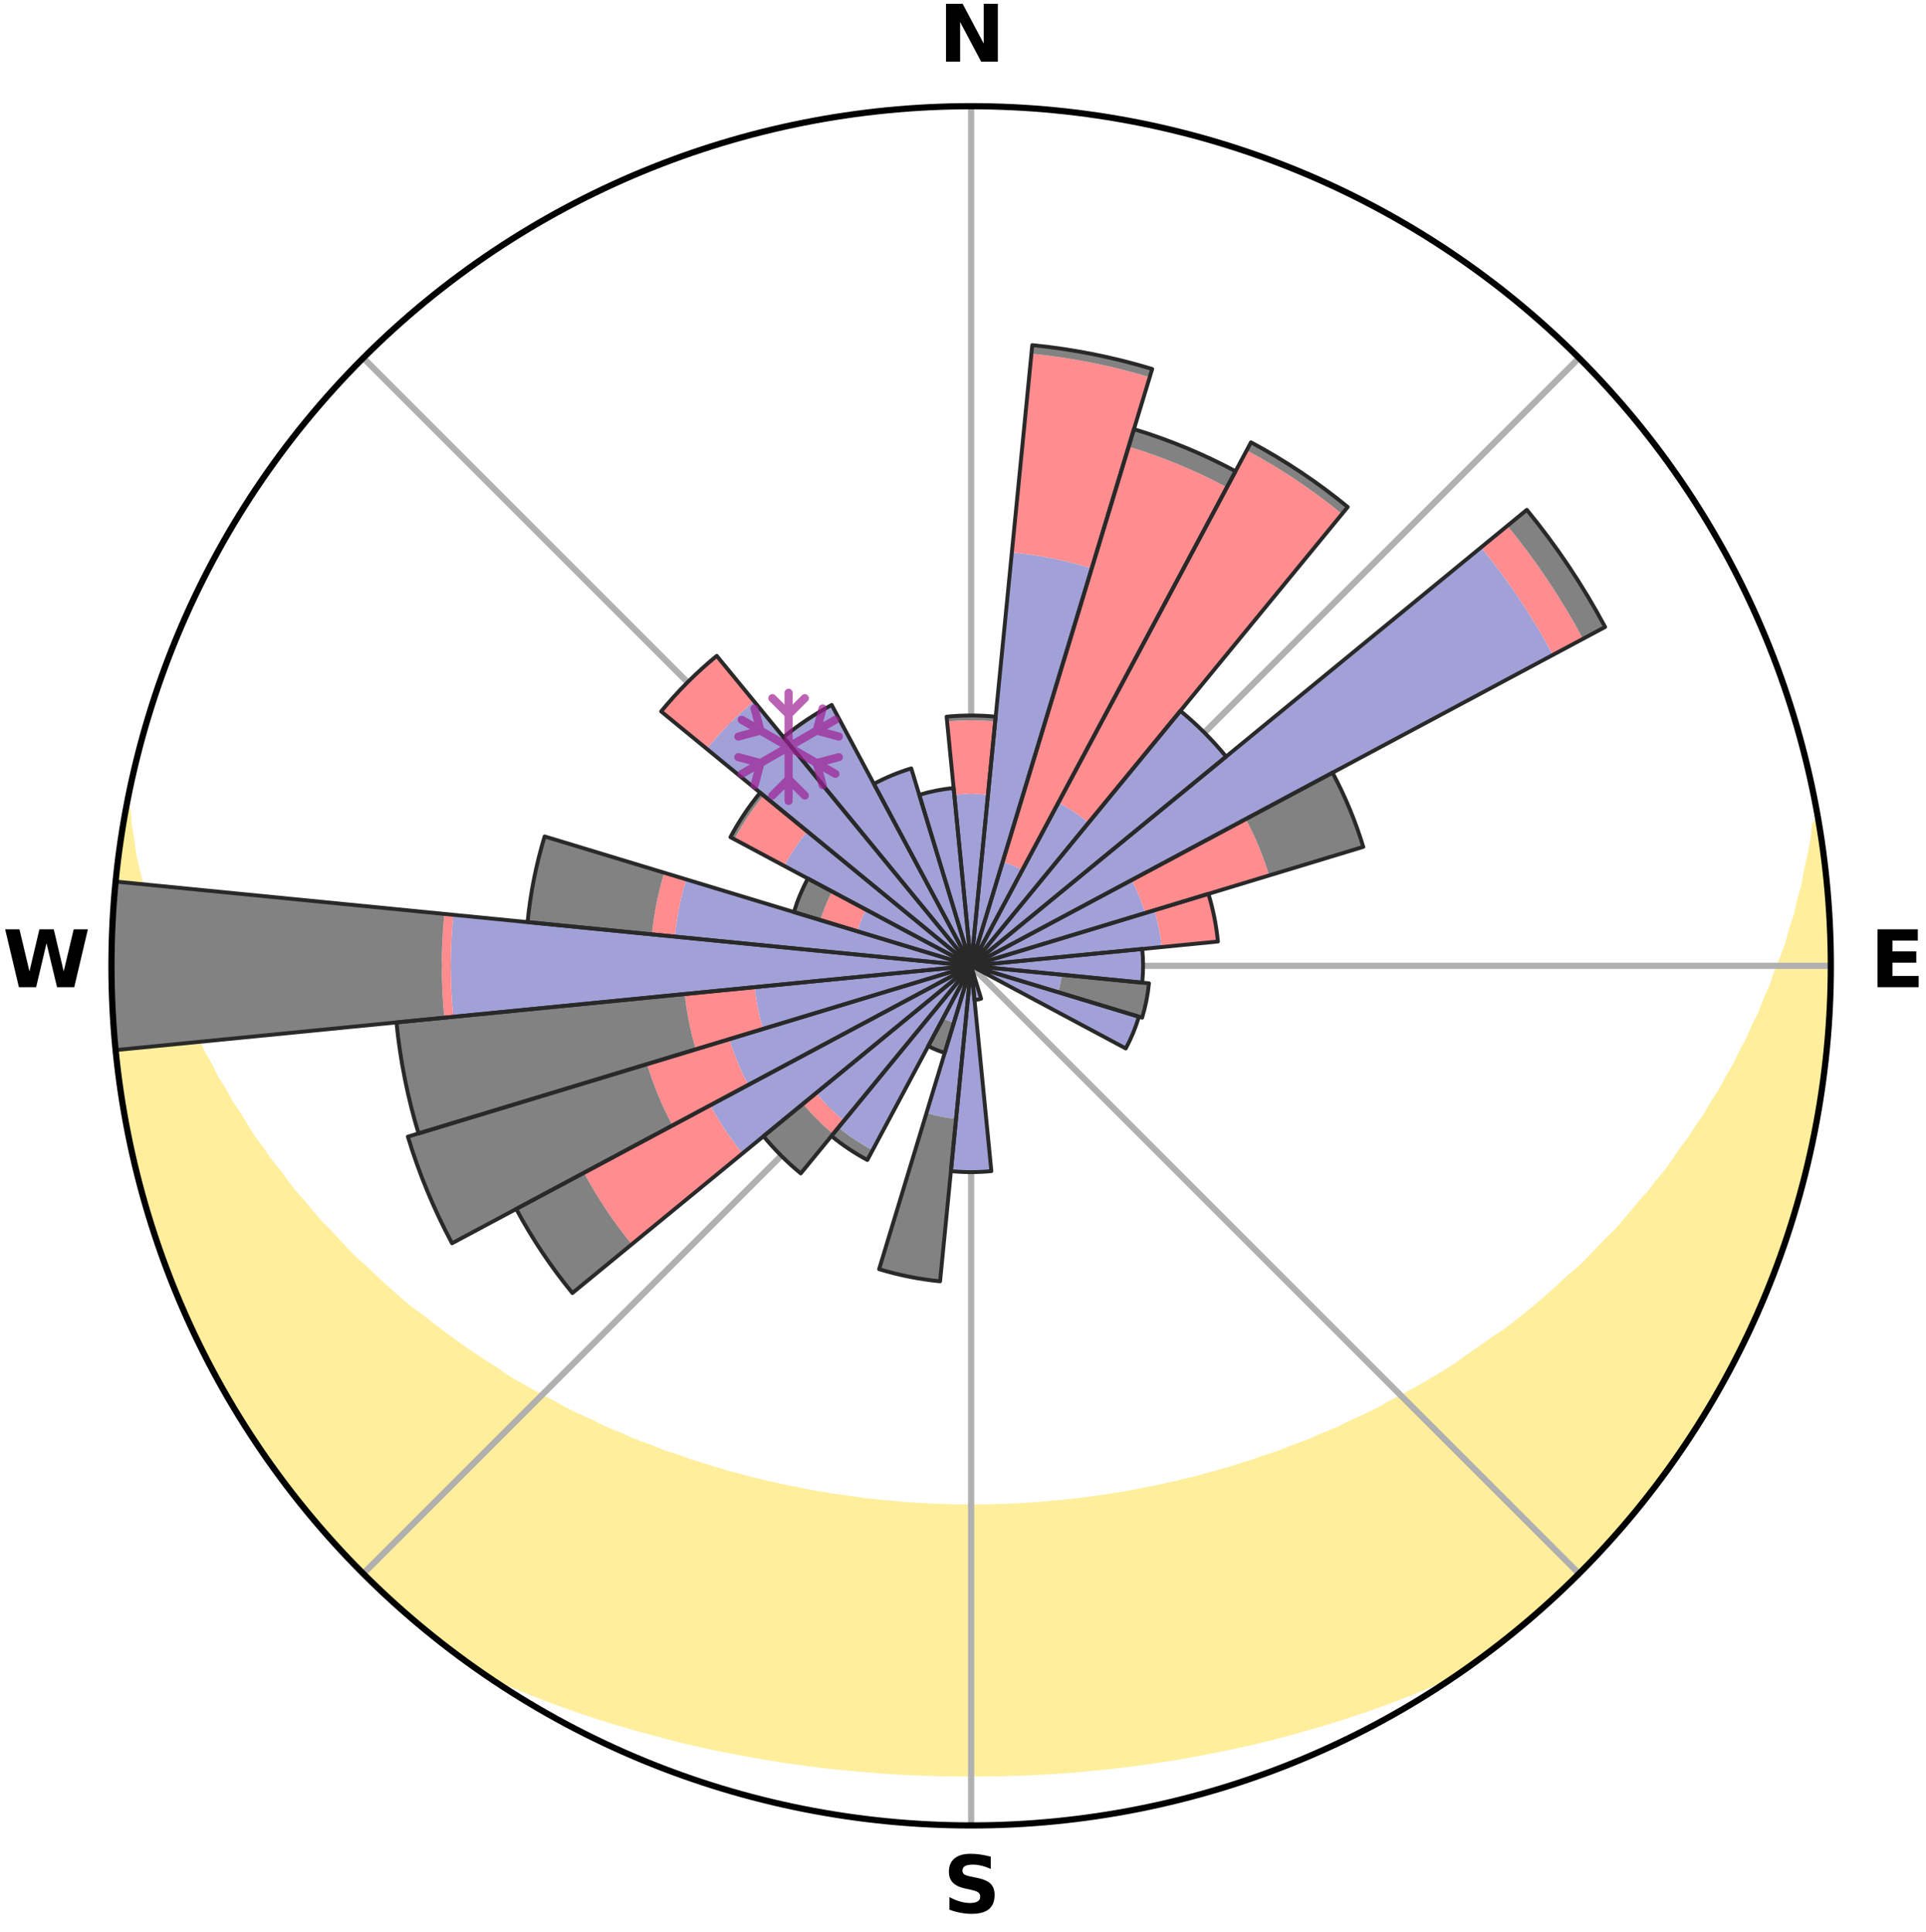 <?xml version="1.0" encoding="utf-8" standalone="no"?>
<!DOCTYPE svg PUBLIC "-//W3C//DTD SVG 1.1//EN"
  "http://www.w3.org/Graphics/SVG/1.1/DTD/svg11.dtd">
<svg xmlns:xlink="http://www.w3.org/1999/xlink" width="248.41pt" height="249.158pt" viewBox="0 0 248.41 249.158" xmlns="http://www.w3.org/2000/svg" version="1.1">
 <title>Ski Rose for Tandådalen</title>
 <defs>
  <style type="text/css">*{stroke-linejoin: round; stroke-linecap: butt}</style>
 </defs>
 <g id="figure_1">
  <g id="patch_1">
   <path d="M 0 249.158 
L 248.41 249.158 
L 248.41 0 
L 0 0 
z
" style="fill: #ffffff"/>
  </g>
  <g id="axes_1">
   <g id="patch_2">
    <path d="M 236.135 124.579 
C 236.135 110.018 233.267 95.599 227.695 82.147 
C 222.122 68.695 213.955 56.471 203.659 46.175 
C 193.363 35.879 181.139 27.711 167.687 22.139 
C 154.235 16.567 139.815 13.699 125.255 13.699 
C 110.694 13.699 96.275 16.567 82.823 22.139 
C 69.371 27.711 57.147 35.879 46.851 46.175 
C 36.555 56.471 28.387 68.695 22.815 82.147 
C 17.243 95.599 14.375 110.018 14.375 124.579 
C 14.375 139.14 17.243 153.559 22.815 167.011 
C 28.387 180.463 36.555 192.687 46.851 202.983 
C 57.147 213.279 69.371 221.447 82.823 227.019 
C 96.275 232.591 110.694 235.459 125.255 235.459 
C 139.815 235.459 154.235 232.591 167.687 227.019 
C 181.139 221.447 193.363 213.279 203.659 202.983 
C 213.955 192.687 222.122 180.463 227.695 167.011 
C 233.267 153.559 236.135 139.14 236.135 124.579 
M 125.255 124.579 
C 125.255 124.579 125.255 124.579 125.255 124.579 
C 125.255 124.579 125.255 124.579 125.255 124.579 
C 125.255 124.579 125.255 124.579 125.255 124.579 
C 125.255 124.579 125.255 124.579 125.255 124.579 
C 125.255 124.579 125.255 124.579 125.255 124.579 
C 125.255 124.579 125.255 124.579 125.255 124.579 
C 125.255 124.579 125.255 124.579 125.255 124.579 
C 125.255 124.579 125.255 124.579 125.255 124.579 
C 125.255 124.579 125.255 124.579 125.255 124.579 
C 125.255 124.579 125.255 124.579 125.255 124.579 
C 125.255 124.579 125.255 124.579 125.255 124.579 
C 125.255 124.579 125.255 124.579 125.255 124.579 
C 125.255 124.579 125.255 124.579 125.255 124.579 
C 125.255 124.579 125.255 124.579 125.255 124.579 
C 125.255 124.579 125.255 124.579 125.255 124.579 
C 125.255 124.579 125.255 124.579 125.255 124.579 
z
" style="fill: #ffffff"/>
   </g>
   <g id="PolyCollection_1">
    <defs>
     <path id="m7c17f2eaaf" d="M 234.58 -142.874 
L 234.21 -142.812 
L 234.005 -140.832 
L 233.618 -138.845 
L 233.176 -136.875 
L 232.824 -134.937 
L 232.288 -133.003 
L 231.852 -131.099 
L 231.234 -129.206 
L 230.722 -127.341 
L 230.03 -125.493 
L 229.302 -123.671 
L 228.687 -121.871 
L 227.893 -120.098 
L 227.215 -118.343 
L 226.361 -116.622 
L 225.623 -114.915 
L 224.712 -113.247 
L 223.919 -111.59 
L 222.956 -109.978 
L 222.111 -108.371 
L 221.099 -106.815 
L 220.206 -105.261 
L 219.149 -103.763 
L 218.212 -102.262 
L 217.114 -100.823 
L 216.135 -99.376 
L 215.136 -97.955 
L 213.983 -96.603 
L 212.947 -95.238 
L 211.763 -93.945 
L 210.694 -92.635 
L 209.61 -91.351 
L 208.51 -90.094 
L 207.27 -88.918 
L 206.144 -87.716 
L 205.004 -86.541 
L 203.851 -85.392 
L 202.57 -84.331 
L 201.397 -83.237 
L 200.213 -82.17 
L 199.02 -81.128 
L 197.818 -80.112 
L 196.607 -79.123 
L 195.388 -78.159 
L 194.163 -77.22 
L 192.832 -76.377 
L 191.597 -75.489 
L 190.355 -74.626 
L 189.109 -73.787 
L 187.947 -72.899 
L 186.691 -72.108 
L 185.431 -71.34 
L 184.168 -70.595 
L 182.903 -69.873 
L 181.636 -69.173 
L 180.368 -68.496 
L 179.098 -67.84 
L 177.896 -67.132 
L 176.623 -66.518 
L 175.35 -65.925 
L 174.077 -65.353 
L 172.863 -64.728 
L 171.589 -64.195 
L 170.317 -63.681 
L 169.096 -63.116 
L 167.825 -62.639 
L 166.555 -62.181 
L 165.331 -61.673 
L 164.063 -61.25 
L 162.798 -60.843 
L 161.572 -60.39 
L 160.31 -60.016 
L 159.082 -59.598 
L 157.823 -59.257 
L 156.595 -58.873 
L 155.34 -58.563 
L 154.112 -58.212 
L 152.861 -57.931 
L 151.633 -57.613 
L 150.387 -57.36 
L 149.16 -57.073 
L 147.918 -56.847 
L 146.691 -56.591 
L 145.465 -56.351 
L 144.228 -56.165 
L 143.002 -55.954 
L 141.769 -55.792 
L 140.545 -55.61 
L 139.321 -55.444 
L 138.092 -55.318 
L 136.868 -55.18 
L 135.642 -55.077 
L 134.42 -54.965 
L 133.197 -54.869 
L 131.974 -54.8 
L 130.752 -54.73 
L 129.53 -54.675 
L 128.308 -54.64 
L 127.087 -54.611 
L 125.866 -54.597 
L 124.644 -54.597 
L 123.423 -54.614 
L 122.201 -54.645 
L 120.98 -54.682 
L 119.758 -54.74 
L 118.537 -54.812 
L 117.314 -54.883 
L 116.092 -54.981 
L 114.87 -55.095 
L 113.645 -55.2 
L 112.422 -55.341 
L 111.194 -55.469 
L 109.971 -55.637 
L 108.748 -55.821 
L 107.515 -55.985 
L 106.291 -56.198 
L 105.055 -56.387 
L 103.83 -56.628 
L 102.605 -56.886 
L 101.364 -57.114 
L 100.139 -57.402 
L 98.894 -57.658 
L 97.667 -57.977 
L 96.419 -58.26 
L 95.192 -58.612 
L 93.939 -58.925 
L 92.713 -59.31 
L 91.456 -59.653 
L 90.23 -60.072 
L 88.971 -60.447 
L 87.746 -60.901 
L 86.483 -61.309 
L 85.218 -61.734 
L 83.995 -62.243 
L 82.728 -62.702 
L 81.459 -63.18 
L 80.241 -63.746 
L 78.971 -64.261 
L 77.7 -64.795 
L 76.488 -65.42 
L 75.218 -65.994 
L 73.948 -66.587 
L 72.678 -67.201 
L 71.478 -67.91 
L 70.211 -68.566 
L 68.945 -69.244 
L 67.681 -69.944 
L 66.419 -70.666 
L 65.16 -71.411 
L 63.988 -72.252 
L 62.737 -73.043 
L 61.489 -73.858 
L 60.246 -74.696 
L 59.008 -75.559 
L 57.775 -76.446 
L 56.549 -77.359 
L 55.328 -78.296 
L 54.115 -79.258 
L 52.803 -80.18 
L 51.603 -81.195 
L 50.413 -82.236 
L 49.232 -83.302 
L 48.062 -84.395 
L 46.903 -85.514 
L 45.635 -86.602 
L 44.498 -87.776 
L 43.374 -88.976 
L 42.264 -90.203 
L 41.041 -91.407 
L 39.96 -92.689 
L 38.894 -93.997 
L 37.713 -95.288 
L 36.68 -96.652 
L 35.666 -98.042 
L 34.535 -99.42 
L 33.558 -100.865 
L 32.464 -102.302 
L 31.529 -103.801 
L 30.616 -105.325 
L 29.585 -106.848 
L 28.719 -108.424 
L 27.734 -110.004 
L 26.917 -111.633 
L 25.983 -113.268 
L 25.22 -114.947 
L 24.34 -116.637 
L 23.633 -118.364 
L 22.812 -120.106 
L 22.021 -121.876 
L 21.407 -123.673 
L 20.682 -125.492 
L 20.135 -127.332 
L 19.48 -129.197 
L 19.006 -131.078 
L 18.428 -132.987 
L 18.031 -134.904 
L 17.539 -136.852 
L 17.095 -138.819 
L 16.835 -140.783 
L 16.497 -142.779 
L 16.338 -144.766 
L 16.338 -144.766 
L 16.338 -144.766 
L 15.933 -142.873 
L 15.682 -140.955 
L 15.343 -139.049 
L 15.089 -137.131 
L 14.94 -135.201 
L 14.824 -133.27 
L 14.618 -131.346 
L 14.497 -129.415 
L 14.482 -127.48 
L 14.501 -125.546 
L 14.428 -123.612 
L 14.514 -121.679 
L 14.507 -119.744 
L 14.584 -117.81 
L 14.769 -115.884 
L 14.986 -113.961 
L 15.112 -112.03 
L 15.395 -110.116 
L 15.632 -108.196 
L 15.979 -106.293 
L 16.236 -104.374 
L 16.647 -102.483 
L 17.01 -100.582 
L 17.483 -98.705 
L 17.988 -96.838 
L 18.408 -94.948 
L 18.975 -93.098 
L 19.606 -91.268 
L 20.122 -89.402 
L 20.781 -87.583 
L 21.471 -85.776 
L 22.109 -83.949 
L 22.859 -82.165 
L 23.639 -80.395 
L 24.367 -78.602 
L 25.207 -76.858 
L 26.075 -75.13 
L 26.972 -73.416 
L 27.82 -71.676 
L 28.775 -69.993 
L 29.759 -68.328 
L 30.786 -66.688 
L 31.825 -65.058 
L 32.805 -63.388 
L 33.915 -61.803 
L 35.038 -60.228 
L 36.189 -58.674 
L 37.301 -57.089 
L 38.506 -55.576 
L 39.754 -54.098 
L 40.957 -52.582 
L 42.244 -51.137 
L 43.508 -49.672 
L 44.849 -48.277 
L 46.174 -46.866 
L 47.567 -45.523 
L 48.952 -44.173 
L 50.346 -42.831 
L 51.802 -41.556 
L 53.249 -40.271 
L 54.735 -39.032 
L 56.232 -37.805 
L 57.761 -36.619 
L 59.301 -35.448 
L 60.883 -34.333 
L 62.653 -33.493 
L 64.453 -32.717 
L 66.241 -31.945 
L 68.032 -31.2 
L 69.832 -30.489 
L 71.633 -29.803 
L 73.442 -29.151 
L 75.25 -28.522 
L 77.065 -27.925 
L 78.878 -27.349 
L 80.697 -26.805 
L 82.513 -26.28 
L 84.334 -25.787 
L 86.153 -25.312 
L 87.964 -24.84 
L 89.787 -24.421 
L 91.607 -24.017 
L 93.43 -23.644 
L 95.251 -23.287 
L 97.073 -22.959 
L 98.889 -22.631 
L 100.71 -22.341 
L 102.531 -22.079 
L 104.351 -21.832 
L 106.168 -21.596 
L 107.988 -21.399 
L 109.807 -21.216 
L 111.626 -21.06 
L 113.444 -20.913 
L 115.261 -20.792 
L 117.079 -20.699 
L 118.896 -20.617 
L 120.713 -20.557 
L 122.53 -20.524 
L 124.347 -20.506 
L 126.163 -20.505 
L 127.98 -20.522 
L 129.796 -20.561 
L 131.614 -20.614 
L 133.431 -20.694 
L 135.248 -20.797 
L 137.066 -20.91 
L 138.884 -21.052 
L 140.702 -21.222 
L 142.522 -21.397 
L 144.34 -21.602 
L 146.161 -21.82 
L 147.979 -22.078 
L 149.798 -22.348 
L 151.621 -22.63 
L 153.441 -22.943 
L 155.257 -23.294 
L 157.08 -23.644 
L 158.9 -24.025 
L 160.723 -24.421 
L 162.543 -24.848 
L 164.365 -25.291 
L 166.184 -25.767 
L 167.993 -26.289 
L 169.812 -26.806 
L 171.627 -27.357 
L 173.444 -27.926 
L 175.255 -28.53 
L 177.067 -29.153 
L 178.872 -29.812 
L 180.677 -30.492 
L 182.473 -31.208 
L 184.267 -31.948 
L 186.074 -32.692 
L 187.851 -33.501 
L 189.625 -34.336 
L 191.199 -35.461 
L 192.753 -36.614 
L 194.278 -37.805 
L 195.756 -39.054 
L 197.263 -40.268 
L 198.697 -41.567 
L 200.158 -42.837 
L 201.562 -44.168 
L 202.968 -45.498 
L 204.338 -46.864 
L 205.681 -48.258 
L 206.987 -49.686 
L 208.253 -51.149 
L 209.552 -52.583 
L 210.769 -54.087 
L 211.999 -55.58 
L 213.153 -57.133 
L 214.356 -58.648 
L 215.484 -60.219 
L 216.628 -61.78 
L 217.685 -63.401 
L 218.766 -65.006 
L 219.751 -66.672 
L 220.77 -68.316 
L 221.758 -69.98 
L 222.635 -71.706 
L 223.558 -73.406 
L 224.45 -75.122 
L 225.32 -76.85 
L 226.147 -78.6 
L 226.836 -80.411 
L 227.6 -82.186 
L 228.327 -83.978 
L 229.02 -85.783 
L 229.681 -87.6 
L 230.309 -89.428 
L 230.899 -91.27 
L 231.458 -93.12 
L 232.101 -94.948 
L 232.595 -96.819 
L 233.054 -98.699 
L 233.469 -100.589 
L 233.859 -102.483 
L 234.215 -104.384 
L 234.537 -106.291 
L 234.81 -108.206 
L 235.063 -110.123 
L 235.406 -112.029 
L 235.591 -113.955 
L 235.742 -115.884 
L 235.84 -117.815 
L 235.922 -119.747 
L 236.095 -121.677 
L 236.109 -123.612 
L 236.069 -125.546 
L 236.015 -127.479 
L 235.927 -129.411 
L 235.805 -131.341 
L 235.775 -133.277 
L 235.565 -135.201 
L 235.343 -137.122 
L 235.087 -139.039 
L 234.902 -140.966 
L 234.58 -142.874 
z
" style="stroke: #ffee9c"/>
    </defs>
    <g clip-path="url(#pdb3978f43d)">
     <use xlink:href="#m7c17f2eaaf" x="0" y="249.158" style="fill: #ffee9c; stroke: #ffee9c"/>
    </g>
   </g>
   <g id="matplotlib.axis_1">
    <g id="xtick_1">
     <g id="line2d_1">
      <path d="M 125.255 124.579 
L 125.255 13.699 
" clip-path="url(#pdb3978f43d)" style="fill: none; stroke: #b0b0b0; stroke-width: 0.8; stroke-linecap: square"/>
     </g>
     <g id="text_1">
      <!-- N -->
      <g transform="translate(121.07 7.958) scale(0.1 -0.1)">
       <defs>
        <path id="DejaVuSans-Bold-4e" d="M 588 4666 
L 1931 4666 
L 3628 1466 
L 3628 4666 
L 4769 4666 
L 4769 0 
L 3425 0 
L 1728 3200 
L 1728 0 
L 588 0 
L 588 4666 
z
" transform="scale(0.016)"/>
       </defs>
       <use xlink:href="#DejaVuSans-Bold-4e"/>
      </g>
     </g>
    </g>
    <g id="xtick_2">
     <g id="line2d_2">
      <path d="M 125.255 124.579 
L 203.659 46.175 
" clip-path="url(#pdb3978f43d)" style="fill: none; stroke: #b0b0b0; stroke-width: 0.8; stroke-linecap: square"/>
     </g>
    </g>
    <g id="xtick_3">
     <g id="line2d_3">
      <path d="M 125.255 124.579 
L 236.135 124.579 
" clip-path="url(#pdb3978f43d)" style="fill: none; stroke: #b0b0b0; stroke-width: 0.8; stroke-linecap: square"/>
     </g>
     <g id="text_2">
      <!-- E -->
      <g transform="translate(241.219 127.338) scale(0.1 -0.1)">
       <defs>
        <path id="DejaVuSans-Bold-45" d="M 588 4666 
L 3834 4666 
L 3834 3756 
L 1791 3756 
L 1791 2888 
L 3713 2888 
L 3713 1978 
L 1791 1978 
L 1791 909 
L 3903 909 
L 3903 0 
L 588 0 
L 588 4666 
z
" transform="scale(0.016)"/>
       </defs>
       <use xlink:href="#DejaVuSans-Bold-45"/>
      </g>
     </g>
    </g>
    <g id="xtick_4">
     <g id="line2d_4">
      <path d="M 125.255 124.579 
L 203.659 202.983 
" clip-path="url(#pdb3978f43d)" style="fill: none; stroke: #b0b0b0; stroke-width: 0.8; stroke-linecap: square"/>
     </g>
    </g>
    <g id="xtick_5">
     <g id="line2d_5">
      <path d="M 125.255 124.579 
L 125.255 235.459 
" clip-path="url(#pdb3978f43d)" style="fill: none; stroke: #b0b0b0; stroke-width: 0.8; stroke-linecap: square"/>
     </g>
     <g id="text_3">
      <!-- S -->
      <g transform="translate(121.654 246.718) scale(0.1 -0.1)">
       <defs>
        <path id="DejaVuSans-Bold-53" d="M 3834 4519 
L 3834 3531 
Q 3450 3703 3084 3790 
Q 2719 3878 2394 3878 
Q 1963 3878 1756 3759 
Q 1550 3641 1550 3391 
Q 1550 3203 1689 3098 
Q 1828 2994 2194 2919 
L 2706 2816 
Q 3484 2659 3812 2340 
Q 4141 2022 4141 1434 
Q 4141 663 3683 286 
Q 3225 -91 2284 -91 
Q 1841 -91 1394 -6 
Q 947 78 500 244 
L 500 1259 
Q 947 1022 1364 901 
Q 1781 781 2169 781 
Q 2563 781 2772 912 
Q 2981 1044 2981 1288 
Q 2981 1506 2839 1625 
Q 2697 1744 2272 1838 
L 1806 1941 
Q 1106 2091 782 2419 
Q 459 2747 459 3303 
Q 459 4000 909 4375 
Q 1359 4750 2203 4750 
Q 2588 4750 2994 4692 
Q 3400 4634 3834 4519 
z
" transform="scale(0.016)"/>
       </defs>
       <use xlink:href="#DejaVuSans-Bold-53"/>
      </g>
     </g>
    </g>
    <g id="xtick_6">
     <g id="line2d_6">
      <path d="M 125.255 124.579 
L 46.851 202.983 
" clip-path="url(#pdb3978f43d)" style="fill: none; stroke: #b0b0b0; stroke-width: 0.8; stroke-linecap: square"/>
     </g>
    </g>
    <g id="xtick_7">
     <g id="line2d_7">
      <path d="M 125.255 124.579 
L 14.375 124.579 
" clip-path="url(#pdb3978f43d)" style="fill: none; stroke: #b0b0b0; stroke-width: 0.8; stroke-linecap: square"/>
     </g>
     <g id="text_4">
      <!-- W -->
      <g transform="translate(0.36 127.338) scale(0.1 -0.1)">
       <defs>
        <path id="DejaVuSans-Bold-57" d="M 191 4666 
L 1344 4666 
L 2150 1275 
L 2950 4666 
L 4109 4666 
L 4909 1275 
L 5716 4666 
L 6859 4666 
L 5759 0 
L 4372 0 
L 3525 3547 
L 2688 0 
L 1300 0 
L 191 4666 
z
" transform="scale(0.016)"/>
       </defs>
       <use xlink:href="#DejaVuSans-Bold-57"/>
      </g>
     </g>
    </g>
    <g id="xtick_8">
     <g id="line2d_8">
      <path d="M 125.255 124.579 
L 46.851 46.175 
" clip-path="url(#pdb3978f43d)" style="fill: none; stroke: #b0b0b0; stroke-width: 0.8; stroke-linecap: square"/>
     </g>
    </g>
   </g>
   <g id="matplotlib.axis_2"/>
   <g id="patch_3">
    <path d="M 125.255 124.579 
C 125.255 124.579 125.255 124.579 125.255 124.579 
C 125.255 124.579 125.255 124.579 125.255 124.579 
L 125.255 124.579 
C 125.255 124.579 125.255 124.579 125.255 124.579 
C 125.255 124.579 125.255 124.579 125.255 124.579 
z
" clip-path="url(#pdb3978f43d)" style="fill: #d9d9d9"/>
   </g>
   <g id="patch_4">
    <path d="M 125.255 124.579 
C 125.255 124.579 125.255 124.579 125.255 124.579 
C 125.255 124.579 125.255 124.579 125.255 124.579 
L 125.255 124.579 
C 125.255 124.579 125.255 124.579 125.255 124.579 
C 125.255 124.579 125.255 124.579 125.255 124.579 
z
" clip-path="url(#pdb3978f43d)" style="fill: #d9d9d9"/>
   </g>
   <g id="patch_5">
    <path d="M 125.255 124.579 
C 125.255 124.579 125.255 124.579 125.255 124.579 
C 125.255 124.579 125.255 124.579 125.255 124.579 
L 125.255 124.579 
C 125.255 124.579 125.255 124.579 125.255 124.579 
C 125.255 124.579 125.255 124.579 125.255 124.579 
z
" clip-path="url(#pdb3978f43d)" style="fill: #d9d9d9"/>
   </g>
   <g id="patch_6">
    <path d="M 125.255 124.579 
C 125.255 124.579 125.255 124.579 125.255 124.579 
C 125.255 124.579 125.255 124.579 125.255 124.579 
L 125.255 124.579 
C 125.255 124.579 125.255 124.579 125.255 124.579 
C 125.255 124.579 125.255 124.579 125.255 124.579 
z
" clip-path="url(#pdb3978f43d)" style="fill: #d9d9d9"/>
   </g>
   <g id="patch_7">
    <path d="M 125.255 124.579 
C 125.255 124.579 125.255 124.579 125.255 124.579 
C 125.255 124.579 125.255 124.579 125.255 124.579 
L 125.255 124.579 
C 125.255 124.579 125.255 124.579 125.255 124.579 
C 125.255 124.579 125.255 124.579 125.255 124.579 
z
" clip-path="url(#pdb3978f43d)" style="fill: #d9d9d9"/>
   </g>
   <g id="patch_8">
    <path d="M 125.255 124.579 
C 125.255 124.579 125.255 124.579 125.255 124.579 
C 125.255 124.579 125.255 124.579 125.255 124.579 
L 125.255 124.579 
C 125.255 124.579 125.255 124.579 125.255 124.579 
C 125.255 124.579 125.255 124.579 125.255 124.579 
z
" clip-path="url(#pdb3978f43d)" style="fill: #d9d9d9"/>
   </g>
   <g id="patch_9">
    <path d="M 125.255 124.579 
C 125.255 124.579 125.255 124.579 125.255 124.579 
C 125.255 124.579 125.255 124.579 125.255 124.579 
L 125.255 124.579 
C 125.255 124.579 125.255 124.579 125.255 124.579 
C 125.255 124.579 125.255 124.579 125.255 124.579 
z
" clip-path="url(#pdb3978f43d)" style="fill: #d9d9d9"/>
   </g>
   <g id="patch_10">
    <path d="M 125.255 124.579 
C 125.255 124.579 125.255 124.579 125.255 124.579 
C 125.255 124.579 125.255 124.579 125.255 124.579 
L 125.255 124.579 
C 125.255 124.579 125.255 124.579 125.255 124.579 
C 125.255 124.579 125.255 124.579 125.255 124.579 
z
" clip-path="url(#pdb3978f43d)" style="fill: #d9d9d9"/>
   </g>
   <g id="patch_11">
    <path d="M 125.255 124.579 
C 125.255 124.579 125.255 124.579 125.255 124.579 
C 125.255 124.579 125.255 124.579 125.255 124.579 
L 125.255 124.579 
C 125.255 124.579 125.255 124.579 125.255 124.579 
C 125.255 124.579 125.255 124.579 125.255 124.579 
z
" clip-path="url(#pdb3978f43d)" style="fill: #d9d9d9"/>
   </g>
   <g id="patch_12">
    <path d="M 125.255 124.579 
C 125.255 124.579 125.255 124.579 125.255 124.579 
C 125.255 124.579 125.255 124.579 125.255 124.579 
L 125.255 124.579 
C 125.255 124.579 125.255 124.579 125.255 124.579 
C 125.255 124.579 125.255 124.579 125.255 124.579 
z
" clip-path="url(#pdb3978f43d)" style="fill: #d9d9d9"/>
   </g>
   <g id="patch_13">
    <path d="M 125.255 124.579 
C 125.255 124.579 125.255 124.579 125.255 124.579 
C 125.255 124.579 125.255 124.579 125.255 124.579 
L 125.255 124.579 
C 125.255 124.579 125.255 124.579 125.255 124.579 
C 125.255 124.579 125.255 124.579 125.255 124.579 
z
" clip-path="url(#pdb3978f43d)" style="fill: #d9d9d9"/>
   </g>
   <g id="patch_14">
    <path d="M 125.255 124.579 
C 125.255 124.579 125.255 124.579 125.255 124.579 
C 125.255 124.579 125.255 124.579 125.255 124.579 
L 125.255 124.579 
C 125.255 124.579 125.255 124.579 125.255 124.579 
C 125.255 124.579 125.255 124.579 125.255 124.579 
z
" clip-path="url(#pdb3978f43d)" style="fill: #d9d9d9"/>
   </g>
   <g id="patch_15">
    <path d="M 125.255 124.579 
C 125.255 124.579 125.255 124.579 125.255 124.579 
C 125.255 124.579 125.255 124.579 125.255 124.579 
L 125.255 124.579 
C 125.255 124.579 125.255 124.579 125.255 124.579 
C 125.255 124.579 125.255 124.579 125.255 124.579 
z
" clip-path="url(#pdb3978f43d)" style="fill: #d9d9d9"/>
   </g>
   <g id="patch_16">
    <path d="M 125.255 124.579 
C 125.255 124.579 125.255 124.579 125.255 124.579 
C 125.255 124.579 125.255 124.579 125.255 124.579 
L 125.255 124.579 
C 125.255 124.579 125.255 124.579 125.255 124.579 
C 125.255 124.579 125.255 124.579 125.255 124.579 
z
" clip-path="url(#pdb3978f43d)" style="fill: #d9d9d9"/>
   </g>
   <g id="patch_17">
    <path d="M 125.255 124.579 
C 125.255 124.579 125.255 124.579 125.255 124.579 
C 125.255 124.579 125.255 124.579 125.255 124.579 
L 125.255 124.579 
C 125.255 124.579 125.255 124.579 125.255 124.579 
C 125.255 124.579 125.255 124.579 125.255 124.579 
z
" clip-path="url(#pdb3978f43d)" style="fill: #d9d9d9"/>
   </g>
   <g id="patch_18">
    <path d="M 125.255 124.579 
C 125.255 124.579 125.255 124.579 125.255 124.579 
C 125.255 124.579 125.255 124.579 125.255 124.579 
L 125.255 124.579 
C 125.255 124.579 125.255 124.579 125.255 124.579 
C 125.255 124.579 125.255 124.579 125.255 124.579 
z
" clip-path="url(#pdb3978f43d)" style="fill: #d9d9d9"/>
   </g>
   <g id="patch_19">
    <path d="M 125.255 124.579 
C 125.255 124.579 125.255 124.579 125.255 124.579 
C 125.255 124.579 125.255 124.579 125.255 124.579 
L 125.255 124.579 
C 125.255 124.579 125.255 124.579 125.255 124.579 
C 125.255 124.579 125.255 124.579 125.255 124.579 
z
" clip-path="url(#pdb3978f43d)" style="fill: #d9d9d9"/>
   </g>
   <g id="patch_20">
    <path d="M 125.255 124.579 
C 125.255 124.579 125.255 124.579 125.255 124.579 
C 125.255 124.579 125.255 124.579 125.255 124.579 
L 125.255 124.579 
C 125.255 124.579 125.255 124.579 125.255 124.579 
C 125.255 124.579 125.255 124.579 125.255 124.579 
z
" clip-path="url(#pdb3978f43d)" style="fill: #d9d9d9"/>
   </g>
   <g id="patch_21">
    <path d="M 125.255 124.579 
C 125.255 124.579 125.255 124.579 125.255 124.579 
C 125.255 124.579 125.255 124.579 125.255 124.579 
L 125.255 124.579 
C 125.255 124.579 125.255 124.579 125.255 124.579 
C 125.255 124.579 125.255 124.579 125.255 124.579 
z
" clip-path="url(#pdb3978f43d)" style="fill: #d9d9d9"/>
   </g>
   <g id="patch_22">
    <path d="M 125.255 124.579 
C 125.255 124.579 125.255 124.579 125.255 124.579 
C 125.255 124.579 125.255 124.579 125.255 124.579 
L 125.255 124.579 
C 125.255 124.579 125.255 124.579 125.255 124.579 
C 125.255 124.579 125.255 124.579 125.255 124.579 
z
" clip-path="url(#pdb3978f43d)" style="fill: #d9d9d9"/>
   </g>
   <g id="patch_23">
    <path d="M 125.255 124.579 
C 125.255 124.579 125.255 124.579 125.255 124.579 
C 125.255 124.579 125.255 124.579 125.255 124.579 
L 125.255 124.579 
C 125.255 124.579 125.255 124.579 125.255 124.579 
C 125.255 124.579 125.255 124.579 125.255 124.579 
z
" clip-path="url(#pdb3978f43d)" style="fill: #d9d9d9"/>
   </g>
   <g id="patch_24">
    <path d="M 125.255 124.579 
C 125.255 124.579 125.255 124.579 125.255 124.579 
C 125.255 124.579 125.255 124.579 125.255 124.579 
L 125.255 124.579 
C 125.255 124.579 125.255 124.579 125.255 124.579 
C 125.255 124.579 125.255 124.579 125.255 124.579 
z
" clip-path="url(#pdb3978f43d)" style="fill: #d9d9d9"/>
   </g>
   <g id="patch_25">
    <path d="M 125.255 124.579 
C 125.255 124.579 125.255 124.579 125.255 124.579 
C 125.255 124.579 125.255 124.579 125.255 124.579 
L 125.255 124.579 
C 125.255 124.579 125.255 124.579 125.255 124.579 
C 125.255 124.579 125.255 124.579 125.255 124.579 
z
" clip-path="url(#pdb3978f43d)" style="fill: #d9d9d9"/>
   </g>
   <g id="patch_26">
    <path d="M 125.255 124.579 
C 125.255 124.579 125.255 124.579 125.255 124.579 
C 125.255 124.579 125.255 124.579 125.255 124.579 
L 125.255 124.579 
C 125.255 124.579 125.255 124.579 125.255 124.579 
C 125.255 124.579 125.255 124.579 125.255 124.579 
z
" clip-path="url(#pdb3978f43d)" style="fill: #d9d9d9"/>
   </g>
   <g id="patch_27">
    <path d="M 125.255 124.579 
C 125.255 124.579 125.255 124.579 125.255 124.579 
C 125.255 124.579 125.255 124.579 125.255 124.579 
L 125.255 124.579 
C 125.255 124.579 125.255 124.579 125.255 124.579 
C 125.255 124.579 125.255 124.579 125.255 124.579 
z
" clip-path="url(#pdb3978f43d)" style="fill: #d9d9d9"/>
   </g>
   <g id="patch_28">
    <path d="M 125.255 124.579 
C 125.255 124.579 125.255 124.579 125.255 124.579 
C 125.255 124.579 125.255 124.579 125.255 124.579 
L 125.255 124.579 
C 125.255 124.579 125.255 124.579 125.255 124.579 
C 125.255 124.579 125.255 124.579 125.255 124.579 
z
" clip-path="url(#pdb3978f43d)" style="fill: #d9d9d9"/>
   </g>
   <g id="patch_29">
    <path d="M 125.255 124.579 
C 125.255 124.579 125.255 124.579 125.255 124.579 
C 125.255 124.579 125.255 124.579 125.255 124.579 
L 125.255 124.579 
C 125.255 124.579 125.255 124.579 125.255 124.579 
C 125.255 124.579 125.255 124.579 125.255 124.579 
z
" clip-path="url(#pdb3978f43d)" style="fill: #d9d9d9"/>
   </g>
   <g id="patch_30">
    <path d="M 125.255 124.579 
C 125.255 124.579 125.255 124.579 125.255 124.579 
C 125.255 124.579 125.255 124.579 125.255 124.579 
L 125.255 124.579 
C 125.255 124.579 125.255 124.579 125.255 124.579 
C 125.255 124.579 125.255 124.579 125.255 124.579 
z
" clip-path="url(#pdb3978f43d)" style="fill: #d9d9d9"/>
   </g>
   <g id="patch_31">
    <path d="M 125.255 124.579 
C 125.255 124.579 125.255 124.579 125.255 124.579 
C 125.255 124.579 125.255 124.579 125.255 124.579 
L 125.255 124.579 
C 125.255 124.579 125.255 124.579 125.255 124.579 
C 125.255 124.579 125.255 124.579 125.255 124.579 
z
" clip-path="url(#pdb3978f43d)" style="fill: #d9d9d9"/>
   </g>
   <g id="patch_32">
    <path d="M 125.255 124.579 
C 125.255 124.579 125.255 124.579 125.255 124.579 
C 125.255 124.579 125.255 124.579 125.255 124.579 
L 125.255 124.579 
C 125.255 124.579 125.255 124.579 125.255 124.579 
C 125.255 124.579 125.255 124.579 125.255 124.579 
z
" clip-path="url(#pdb3978f43d)" style="fill: #d9d9d9"/>
   </g>
   <g id="patch_33">
    <path d="M 125.255 124.579 
C 125.255 124.579 125.255 124.579 125.255 124.579 
C 125.255 124.579 125.255 124.579 125.255 124.579 
L 125.255 124.579 
C 125.255 124.579 125.255 124.579 125.255 124.579 
C 125.255 124.579 125.255 124.579 125.255 124.579 
z
" clip-path="url(#pdb3978f43d)" style="fill: #d9d9d9"/>
   </g>
   <g id="patch_34">
    <path d="M 125.255 124.579 
C 125.255 124.579 125.255 124.579 125.255 124.579 
C 125.255 124.579 125.255 124.579 125.255 124.579 
L 125.255 124.579 
C 125.255 124.579 125.255 124.579 125.255 124.579 
C 125.255 124.579 125.255 124.579 125.255 124.579 
z
" clip-path="url(#pdb3978f43d)" style="fill: #d9d9d9"/>
   </g>
   <g id="patch_35">
    <path d="M 125.255 124.579 
C 125.255 124.579 125.255 124.579 125.255 124.579 
C 125.255 124.579 125.255 124.579 125.255 124.579 
L 127.428 102.51 
C 126.706 102.439 125.981 102.403 125.255 102.403 
C 124.529 102.403 123.804 102.439 123.081 102.51 
z
" clip-path="url(#pdb3978f43d)" style="fill: #a1a1d8"/>
   </g>
   <g id="patch_36">
    <path d="M 125.255 124.579 
C 125.255 124.579 125.255 124.579 125.255 124.579 
C 125.255 124.579 125.255 124.579 125.255 124.579 
L 140.811 73.296 
C 139.133 72.787 137.43 72.36 135.71 72.018 
C 133.989 71.676 132.253 71.418 130.508 71.246 
z
" clip-path="url(#pdb3978f43d)" style="fill: #a1a1d8"/>
   </g>
   <g id="patch_37">
    <path d="M 125.255 124.579 
C 125.255 124.579 125.255 124.579 125.255 124.579 
C 125.255 124.579 125.255 124.579 125.255 124.579 
L 131.866 112.21 
C 131.461 111.993 131.046 111.797 130.622 111.621 
C 130.198 111.446 129.765 111.291 129.326 111.158 
z
" clip-path="url(#pdb3978f43d)" style="fill: #a1a1d8"/>
   </g>
   <g id="patch_38">
    <path d="M 125.255 124.579 
C 125.255 124.579 125.255 124.579 125.255 124.579 
C 125.255 124.579 125.255 124.579 125.255 124.579 
L 140.407 106.116 
C 139.803 105.62 139.174 105.154 138.524 104.72 
C 137.874 104.286 137.203 103.884 136.514 103.515 
z
" clip-path="url(#pdb3978f43d)" style="fill: #a1a1d8"/>
   </g>
   <g id="patch_39">
    <path d="M 125.255 124.579 
C 125.255 124.579 125.255 124.579 125.255 124.579 
C 125.255 124.579 125.255 124.579 125.255 124.579 
L 158.139 97.591 
C 157.256 96.515 156.32 95.483 155.336 94.498 
C 154.351 93.513 153.319 92.578 152.243 91.694 
z
" clip-path="url(#pdb3978f43d)" style="fill: #a1a1d8"/>
   </g>
   <g id="patch_40">
    <path d="M 125.255 124.579 
C 125.255 124.579 125.255 124.579 125.255 124.579 
C 125.255 124.579 125.255 124.579 125.255 124.579 
L 200.29 84.472 
C 198.978 82.016 197.545 79.626 195.998 77.31 
C 194.451 74.995 192.791 72.756 191.024 70.604 
z
" clip-path="url(#pdb3978f43d)" style="fill: #a1a1d8"/>
   </g>
   <g id="patch_41">
    <path d="M 125.255 124.579 
C 125.255 124.579 125.255 124.579 125.255 124.579 
C 125.255 124.579 125.255 124.579 125.255 124.579 
L 147.713 117.766 
C 147.49 117.031 147.231 116.308 146.937 115.598 
C 146.643 114.888 146.315 114.193 145.953 113.516 
z
" clip-path="url(#pdb3978f43d)" style="fill: #a1a1d8"/>
   </g>
   <g id="patch_42">
    <path d="M 125.255 124.579 
C 125.255 124.579 125.255 124.579 125.255 124.579 
C 125.255 124.579 125.255 124.579 125.255 124.579 
L 149.83 122.159 
C 149.751 121.354 149.632 120.554 149.475 119.761 
C 149.317 118.969 149.12 118.184 148.886 117.411 
z
" clip-path="url(#pdb3978f43d)" style="fill: #a1a1d8"/>
   </g>
   <g id="patch_43">
    <path d="M 125.255 124.579 
C 125.255 124.579 125.255 124.579 125.255 124.579 
C 125.255 124.579 125.255 124.579 125.255 124.579 
L 147.324 126.753 
C 147.395 126.03 147.431 125.305 147.431 124.579 
C 147.431 123.853 147.395 123.128 147.324 122.405 
z
" clip-path="url(#pdb3978f43d)" style="fill: #a1a1d8"/>
   </g>
   <g id="patch_44">
    <path d="M 125.255 124.579 
C 125.255 124.579 125.255 124.579 125.255 124.579 
C 125.255 124.579 125.255 124.579 125.255 124.579 
L 136.484 127.985 
C 136.595 127.618 136.689 127.245 136.764 126.868 
C 136.839 126.492 136.895 126.111 136.933 125.729 
z
" clip-path="url(#pdb3978f43d)" style="fill: #a1a1d8"/>
   </g>
   <g id="patch_45">
    <path d="M 125.255 124.579 
C 125.255 124.579 125.255 124.579 125.255 124.579 
C 125.255 124.579 125.255 124.579 125.255 124.579 
L 145.2 135.24 
C 145.549 134.587 145.865 133.917 146.149 133.234 
C 146.432 132.55 146.681 131.852 146.896 131.144 
z
" clip-path="url(#pdb3978f43d)" style="fill: #a1a1d8"/>
   </g>
   <g id="patch_46">
    <path d="M 125.255 124.579 
C 125.255 124.579 125.255 124.579 125.255 124.579 
C 125.255 124.579 125.255 124.579 125.255 124.579 
L 125.255 124.579 
C 125.255 124.579 125.255 124.579 125.255 124.579 
C 125.255 124.579 125.255 124.579 125.255 124.579 
z
" clip-path="url(#pdb3978f43d)" style="fill: #a1a1d8"/>
   </g>
   <g id="patch_47">
    <path d="M 125.255 124.579 
C 125.255 124.579 125.255 124.579 125.255 124.579 
C 125.255 124.579 125.255 124.579 125.255 124.579 
L 125.255 124.579 
C 125.255 124.579 125.255 124.579 125.255 124.579 
C 125.255 124.579 125.255 124.579 125.255 124.579 
z
" clip-path="url(#pdb3978f43d)" style="fill: #a1a1d8"/>
   </g>
   <g id="patch_48">
    <path d="M 125.255 124.579 
C 125.255 124.579 125.255 124.579 125.255 124.579 
C 125.255 124.579 125.255 124.579 125.255 124.579 
L 125.255 124.579 
C 125.255 124.579 125.255 124.579 125.255 124.579 
C 125.255 124.579 125.255 124.579 125.255 124.579 
z
" clip-path="url(#pdb3978f43d)" style="fill: #a1a1d8"/>
   </g>
   <g id="patch_49">
    <path d="M 125.255 124.579 
C 125.255 124.579 125.255 124.579 125.255 124.579 
C 125.255 124.579 125.255 124.579 125.255 124.579 
L 125.255 124.579 
C 125.255 124.579 125.255 124.579 125.255 124.579 
C 125.255 124.579 125.255 124.579 125.255 124.579 
z
" clip-path="url(#pdb3978f43d)" style="fill: #a1a1d8"/>
   </g>
   <g id="patch_50">
    <path d="M 125.255 124.579 
C 125.255 124.579 125.255 124.579 125.255 124.579 
C 125.255 124.579 125.255 124.579 125.255 124.579 
L 125.69 128.993 
C 125.834 128.979 125.978 128.957 126.12 128.929 
C 126.262 128.901 126.403 128.865 126.542 128.823 
z
" clip-path="url(#pdb3978f43d)" style="fill: #a1a1d8"/>
   </g>
   <g id="patch_51">
    <path d="M 125.255 124.579 
C 125.255 124.579 125.255 124.579 125.255 124.579 
C 125.255 124.579 125.255 124.579 125.255 124.579 
L 122.646 151.062 
C 123.513 151.147 124.384 151.19 125.255 151.19 
C 126.126 151.19 126.996 151.147 127.863 151.062 
z
" clip-path="url(#pdb3978f43d)" style="fill: #a1a1d8"/>
   </g>
   <g id="patch_52">
    <path d="M 125.255 124.579 
C 125.255 124.579 125.255 124.579 125.255 124.579 
C 125.255 124.579 125.255 124.579 125.255 124.579 
L 119.497 143.56 
C 120.118 143.748 120.749 143.906 121.385 144.033 
C 122.022 144.159 122.665 144.255 123.311 144.318 
z
" clip-path="url(#pdb3978f43d)" style="fill: #a1a1d8"/>
   </g>
   <g id="patch_53">
    <path d="M 125.255 124.579 
C 125.255 124.579 125.255 124.579 125.255 124.579 
C 125.255 124.579 125.255 124.579 125.255 124.579 
L 121.634 131.354 
C 121.855 131.473 122.083 131.58 122.315 131.676 
C 122.547 131.773 122.784 131.857 123.025 131.93 
z
" clip-path="url(#pdb3978f43d)" style="fill: #a1a1d8"/>
   </g>
   <g id="patch_54">
    <path d="M 125.255 124.579 
C 125.255 124.579 125.255 124.579 125.255 124.579 
C 125.255 124.579 125.255 124.579 125.255 124.579 
L 108.14 145.434 
C 108.823 145.994 109.532 146.52 110.267 147.011 
C 111.001 147.501 111.759 147.956 112.537 148.372 
z
" clip-path="url(#pdb3978f43d)" style="fill: #a1a1d8"/>
   </g>
   <g id="patch_55">
    <path d="M 125.255 124.579 
C 125.255 124.579 125.255 124.579 125.255 124.579 
C 125.255 124.579 125.255 124.579 125.255 124.579 
L 105.264 140.985 
C 105.801 141.64 106.369 142.267 106.968 142.866 
C 107.567 143.464 108.194 144.033 108.849 144.57 
z
" clip-path="url(#pdb3978f43d)" style="fill: #a1a1d8"/>
   </g>
   <g id="patch_56">
    <path d="M 125.255 124.579 
C 125.255 124.579 125.255 124.579 125.255 124.579 
C 125.255 124.579 125.255 124.579 125.255 124.579 
L 91.607 142.564 
C 92.196 143.666 92.838 144.737 93.532 145.776 
C 94.226 146.814 94.97 147.818 95.762 148.783 
z
" clip-path="url(#pdb3978f43d)" style="fill: #a1a1d8"/>
   </g>
   <g id="patch_57">
    <path d="M 125.255 124.579 
C 125.255 124.579 125.255 124.579 125.255 124.579 
C 125.255 124.579 125.255 124.579 125.255 124.579 
L 94.066 134.04 
C 94.376 135.061 94.736 136.066 95.144 137.051 
C 95.552 138.037 96.008 139.002 96.511 139.943 
z
" clip-path="url(#pdb3978f43d)" style="fill: #a1a1d8"/>
   </g>
   <g id="patch_58">
    <path d="M 125.255 124.579 
C 125.255 124.579 125.255 124.579 125.255 124.579 
C 125.255 124.579 125.255 124.579 125.255 124.579 
L 97.339 127.329 
C 97.429 128.242 97.564 129.151 97.743 130.051 
C 97.922 130.952 98.146 131.843 98.412 132.722 
z
" clip-path="url(#pdb3978f43d)" style="fill: #a1a1d8"/>
   </g>
   <g id="patch_59">
    <path d="M 125.255 124.579 
C 125.255 124.579 125.255 124.579 125.255 124.579 
C 125.255 124.579 125.255 124.579 125.255 124.579 
L 58.461 118 
C 58.246 120.187 58.138 122.382 58.138 124.579 
C 58.138 126.776 58.246 128.971 58.461 131.158 
z
" clip-path="url(#pdb3978f43d)" style="fill: #a1a1d8"/>
   </g>
   <g id="patch_60">
    <path d="M 125.255 124.579 
C 125.255 124.579 125.255 124.579 125.255 124.579 
C 125.255 124.579 125.255 124.579 125.255 124.579 
L 88.499 113.429 
C 88.134 114.632 87.828 115.853 87.583 117.086 
C 87.338 118.319 87.153 119.563 87.03 120.814 
z
" clip-path="url(#pdb3978f43d)" style="fill: #a1a1d8"/>
   </g>
   <g id="patch_61">
    <path d="M 125.255 124.579 
C 125.255 124.579 125.255 124.579 125.255 124.579 
C 125.255 124.579 125.255 124.579 125.255 124.579 
L 111.705 117.337 
C 111.468 117.78 111.253 118.235 111.06 118.7 
C 110.868 119.164 110.698 119.638 110.552 120.119 
z
" clip-path="url(#pdb3978f43d)" style="fill: #a1a1d8"/>
   </g>
   <g id="patch_62">
    <path d="M 125.255 124.579 
C 125.255 124.579 125.255 124.579 125.255 124.579 
C 125.255 124.579 125.255 124.579 125.255 124.579 
L 104.12 107.234 
C 103.553 107.926 103.019 108.645 102.522 109.39 
C 102.025 110.134 101.565 110.902 101.143 111.691 
z
" clip-path="url(#pdb3978f43d)" style="fill: #a1a1d8"/>
   </g>
   <g id="patch_63">
    <path d="M 125.255 124.579 
C 125.255 124.579 125.255 124.579 125.255 124.579 
C 125.255 124.579 125.255 124.579 125.255 124.579 
L 97.259 90.466 
C 96.143 91.383 95.072 92.353 94.05 93.375 
C 93.029 94.396 92.058 95.467 91.142 96.583 
z
" clip-path="url(#pdb3978f43d)" style="fill: #a1a1d8"/>
   </g>
   <g id="patch_64">
    <path d="M 125.255 124.579 
C 125.255 124.579 125.255 124.579 125.255 124.579 
C 125.255 124.579 125.255 124.579 125.255 124.579 
L 107.392 91.159 
C 106.298 91.744 105.233 92.382 104.202 93.071 
C 103.171 93.76 102.174 94.499 101.215 95.286 
z
" clip-path="url(#pdb3978f43d)" style="fill: #a1a1d8"/>
   </g>
   <g id="patch_65">
    <path d="M 125.255 124.579 
C 125.255 124.579 125.255 124.579 125.255 124.579 
C 125.255 124.579 125.255 124.579 125.255 124.579 
L 117.53 99.114 
C 116.697 99.367 115.876 99.66 115.071 99.994 
C 114.266 100.327 113.479 100.699 112.71 101.11 
z
" clip-path="url(#pdb3978f43d)" style="fill: #a1a1d8"/>
   </g>
   <g id="patch_66">
    <path d="M 125.255 124.579 
C 125.255 124.579 125.255 124.579 125.255 124.579 
C 125.255 124.579 125.255 124.579 125.255 124.579 
L 122.996 101.644 
C 122.245 101.718 121.499 101.829 120.759 101.976 
C 120.019 102.123 119.287 102.306 118.565 102.525 
z
" clip-path="url(#pdb3978f43d)" style="fill: #a1a1d8"/>
   </g>
   <g id="patch_67">
    <path d="M 123.081 102.51 
C 123.804 102.439 124.529 102.403 125.255 102.403 
C 125.981 102.403 126.706 102.439 127.428 102.51 
L 128.359 93.058 
C 127.328 92.956 126.292 92.905 125.255 92.905 
C 124.218 92.905 123.182 92.956 122.15 93.058 
z
" clip-path="url(#pdb3978f43d)" style="fill: #ff8c8e"/>
   </g>
   <g id="patch_68">
    <path d="M 130.508 71.246 
C 132.253 71.418 133.989 71.676 135.71 72.018 
C 137.43 72.36 139.133 72.787 140.811 73.296 
L 148.286 48.656 
C 145.801 47.902 143.28 47.271 140.733 46.764 
C 138.186 46.258 135.616 45.876 133.031 45.622 
z
" clip-path="url(#pdb3978f43d)" style="fill: #ff8c8e"/>
   </g>
   <g id="patch_69">
    <path d="M 129.326 111.158 
C 129.765 111.291 130.198 111.446 130.622 111.621 
C 131.046 111.797 131.461 111.993 131.866 112.21 
L 158.246 62.857 
C 156.226 61.777 154.154 60.797 152.037 59.92 
C 149.921 59.044 147.763 58.271 145.571 57.606 
z
" clip-path="url(#pdb3978f43d)" style="fill: #ff8c8e"/>
   </g>
   <g id="patch_70">
    <path d="M 136.514 103.515 
C 137.203 103.884 137.874 104.286 138.524 104.72 
C 139.174 105.154 139.803 105.62 140.407 106.116 
L 173.087 66.295 
C 171.179 64.73 169.196 63.259 167.144 61.888 
C 165.092 60.516 162.974 59.247 160.797 58.084 
z
" clip-path="url(#pdb3978f43d)" style="fill: #ff8c8e"/>
   </g>
   <g id="patch_71">
    <path d="M 152.243 91.694 
C 153.319 92.578 154.351 93.513 155.336 94.498 
C 156.32 95.483 157.256 96.515 158.139 97.591 
L 158.139 97.591 
C 157.256 96.515 156.32 95.483 155.336 94.498 
C 154.351 93.513 153.319 92.578 152.243 91.694 
z
" clip-path="url(#pdb3978f43d)" style="fill: #ff8c8e"/>
   </g>
   <g id="patch_72">
    <path d="M 191.024 70.604 
C 192.791 72.756 194.451 74.995 195.998 77.31 
C 197.545 79.626 198.978 82.016 200.29 84.472 
L 204.166 82.4 
C 202.786 79.817 201.279 77.304 199.652 74.868 
C 198.025 72.433 196.279 70.08 194.421 67.816 
z
" clip-path="url(#pdb3978f43d)" style="fill: #ff8c8e"/>
   </g>
   <g id="patch_73">
    <path d="M 145.953 113.516 
C 146.315 114.193 146.643 114.888 146.937 115.598 
C 147.231 116.308 147.49 117.031 147.713 117.766 
L 163.688 112.921 
C 163.306 111.663 162.863 110.424 162.36 109.21 
C 161.857 107.995 161.295 106.806 160.675 105.647 
z
" clip-path="url(#pdb3978f43d)" style="fill: #ff8c8e"/>
   </g>
   <g id="patch_74">
    <path d="M 148.886 117.411 
C 149.12 118.184 149.317 118.969 149.475 119.761 
C 149.632 120.554 149.751 121.354 149.83 122.159 
L 157.084 121.444 
C 156.981 120.402 156.827 119.366 156.623 118.34 
C 156.419 117.313 156.164 116.297 155.86 115.295 
z
" clip-path="url(#pdb3978f43d)" style="fill: #ff8c8e"/>
   </g>
   <g id="patch_75">
    <path d="M 147.324 122.405 
C 147.395 123.128 147.431 123.853 147.431 124.579 
C 147.431 125.305 147.395 126.03 147.324 126.753 
L 147.324 126.753 
C 147.395 126.03 147.431 125.305 147.431 124.579 
C 147.431 123.853 147.395 123.128 147.324 122.405 
z
" clip-path="url(#pdb3978f43d)" style="fill: #ff8c8e"/>
   </g>
   <g id="patch_76">
    <path d="M 136.933 125.729 
C 136.895 126.111 136.839 126.492 136.764 126.868 
C 136.689 127.245 136.595 127.618 136.484 127.985 
L 136.484 127.985 
C 136.595 127.618 136.689 127.245 136.764 126.868 
C 136.839 126.492 136.895 126.111 136.933 125.729 
z
" clip-path="url(#pdb3978f43d)" style="fill: #ff8c8e"/>
   </g>
   <g id="patch_77">
    <path d="M 146.896 131.144 
C 146.681 131.852 146.432 132.55 146.149 133.234 
C 145.865 133.917 145.549 134.587 145.2 135.24 
L 145.2 135.24 
C 145.549 134.587 145.865 133.917 146.149 133.234 
C 146.432 132.55 146.681 131.852 146.896 131.144 
z
" clip-path="url(#pdb3978f43d)" style="fill: #ff8c8e"/>
   </g>
   <g id="patch_78">
    <path d="M 125.255 124.579 
C 125.255 124.579 125.255 124.579 125.255 124.579 
C 125.255 124.579 125.255 124.579 125.255 124.579 
L 125.255 124.579 
C 125.255 124.579 125.255 124.579 125.255 124.579 
C 125.255 124.579 125.255 124.579 125.255 124.579 
z
" clip-path="url(#pdb3978f43d)" style="fill: #ff8c8e"/>
   </g>
   <g id="patch_79">
    <path d="M 125.255 124.579 
C 125.255 124.579 125.255 124.579 125.255 124.579 
C 125.255 124.579 125.255 124.579 125.255 124.579 
L 125.255 124.579 
C 125.255 124.579 125.255 124.579 125.255 124.579 
C 125.255 124.579 125.255 124.579 125.255 124.579 
z
" clip-path="url(#pdb3978f43d)" style="fill: #ff8c8e"/>
   </g>
   <g id="patch_80">
    <path d="M 125.255 124.579 
C 125.255 124.579 125.255 124.579 125.255 124.579 
C 125.255 124.579 125.255 124.579 125.255 124.579 
L 125.255 124.579 
C 125.255 124.579 125.255 124.579 125.255 124.579 
C 125.255 124.579 125.255 124.579 125.255 124.579 
z
" clip-path="url(#pdb3978f43d)" style="fill: #ff8c8e"/>
   </g>
   <g id="patch_81">
    <path d="M 125.255 124.579 
C 125.255 124.579 125.255 124.579 125.255 124.579 
C 125.255 124.579 125.255 124.579 125.255 124.579 
L 125.255 124.579 
C 125.255 124.579 125.255 124.579 125.255 124.579 
C 125.255 124.579 125.255 124.579 125.255 124.579 
z
" clip-path="url(#pdb3978f43d)" style="fill: #ff8c8e"/>
   </g>
   <g id="patch_82">
    <path d="M 126.542 128.823 
C 126.403 128.865 126.262 128.901 126.12 128.929 
C 125.978 128.957 125.834 128.979 125.69 128.993 
L 125.69 128.993 
C 125.834 128.979 125.978 128.957 126.12 128.929 
C 126.262 128.901 126.403 128.865 126.542 128.823 
z
" clip-path="url(#pdb3978f43d)" style="fill: #ff8c8e"/>
   </g>
   <g id="patch_83">
    <path d="M 127.863 151.062 
C 126.996 151.147 126.126 151.19 125.255 151.19 
C 124.384 151.19 123.513 151.147 122.646 151.062 
L 122.646 151.062 
C 123.513 151.147 124.384 151.19 125.255 151.19 
C 126.126 151.19 126.996 151.147 127.863 151.062 
z
" clip-path="url(#pdb3978f43d)" style="fill: #ff8c8e"/>
   </g>
   <g id="patch_84">
    <path d="M 123.311 144.318 
C 122.665 144.255 122.022 144.159 121.385 144.033 
C 120.749 143.906 120.118 143.748 119.497 143.56 
L 119.497 143.56 
C 120.118 143.748 120.749 143.906 121.385 144.033 
C 122.022 144.159 122.665 144.255 123.311 144.318 
z
" clip-path="url(#pdb3978f43d)" style="fill: #ff8c8e"/>
   </g>
   <g id="patch_85">
    <path d="M 123.025 131.93 
C 122.784 131.857 122.547 131.773 122.315 131.676 
C 122.083 131.58 121.855 131.473 121.634 131.354 
L 121.634 131.354 
C 121.855 131.473 122.083 131.58 122.315 131.676 
C 122.547 131.773 122.784 131.857 123.025 131.93 
z
" clip-path="url(#pdb3978f43d)" style="fill: #ff8c8e"/>
   </g>
   <g id="patch_86">
    <path d="M 112.537 148.372 
C 111.759 147.956 111.001 147.501 110.267 147.011 
C 109.532 146.52 108.823 145.994 108.14 145.434 
L 108.14 145.434 
C 108.823 145.994 109.532 146.52 110.267 147.011 
C 111.001 147.501 111.759 147.956 112.537 148.372 
z
" clip-path="url(#pdb3978f43d)" style="fill: #ff8c8e"/>
   </g>
   <g id="patch_87">
    <path d="M 108.849 144.57 
C 108.194 144.033 107.567 143.464 106.968 142.866 
C 106.369 142.267 105.801 141.64 105.264 140.985 
L 103.571 142.374 
C 104.154 143.084 104.771 143.765 105.42 144.414 
C 106.069 145.063 106.75 145.68 107.46 146.263 
z
" clip-path="url(#pdb3978f43d)" style="fill: #ff8c8e"/>
   </g>
   <g id="patch_88">
    <path d="M 95.762 148.783 
C 94.97 147.818 94.226 146.814 93.532 145.776 
C 92.838 144.737 92.196 143.666 91.607 142.564 
L 75.316 151.272 
C 76.19 152.906 77.143 154.497 78.173 156.038 
C 79.203 157.579 80.307 159.069 81.483 160.501 
z
" clip-path="url(#pdb3978f43d)" style="fill: #ff8c8e"/>
   </g>
   <g id="patch_89">
    <path d="M 96.511 139.943 
C 96.008 139.002 95.552 138.037 95.144 137.051 
C 94.736 136.066 94.376 135.061 94.066 134.04 
L 83.454 137.259 
C 83.869 138.627 84.351 139.974 84.898 141.295 
C 85.445 142.616 86.057 143.91 86.731 145.17 
z
" clip-path="url(#pdb3978f43d)" style="fill: #ff8c8e"/>
   </g>
   <g id="patch_90">
    <path d="M 98.412 132.722 
C 98.146 131.843 97.922 130.952 97.743 130.051 
C 97.564 129.151 97.429 128.242 97.339 127.329 
L 88.326 128.216 
C 88.445 129.425 88.623 130.627 88.86 131.818 
C 89.097 133.01 89.393 134.189 89.745 135.351 
z
" clip-path="url(#pdb3978f43d)" style="fill: #ff8c8e"/>
   </g>
   <g id="patch_91">
    <path d="M 58.461 131.158 
C 58.246 128.971 58.138 126.776 58.138 124.579 
C 58.138 122.382 58.246 120.187 58.461 118 
L 57.305 117.887 
C 57.086 120.111 56.976 122.344 56.976 124.579 
C 56.976 126.814 57.086 129.047 57.305 131.272 
z
" clip-path="url(#pdb3978f43d)" style="fill: #ff8c8e"/>
   </g>
   <g id="patch_92">
    <path d="M 87.03 120.814 
C 87.153 119.563 87.338 118.319 87.583 117.086 
C 87.828 115.853 88.134 114.632 88.499 113.429 
L 85.667 112.57 
C 85.274 113.866 84.945 115.18 84.681 116.508 
C 84.417 117.836 84.218 119.177 84.085 120.524 
z
" clip-path="url(#pdb3978f43d)" style="fill: #ff8c8e"/>
   </g>
   <g id="patch_93">
    <path d="M 110.552 120.119 
C 110.698 119.638 110.868 119.164 111.06 118.7 
C 111.253 118.235 111.468 117.78 111.705 117.337 
L 107.33 114.998 
C 107.017 115.585 106.732 116.187 106.477 116.801 
C 106.223 117.416 105.998 118.043 105.805 118.679 
z
" clip-path="url(#pdb3978f43d)" style="fill: #ff8c8e"/>
   </g>
   <g id="patch_94">
    <path d="M 101.143 111.691 
C 101.565 110.902 102.025 110.134 102.522 109.39 
C 103.019 108.645 103.553 107.926 104.12 107.234 
L 98.478 102.604 
C 97.758 103.48 97.083 104.391 96.453 105.334 
C 95.823 106.277 95.24 107.25 94.705 108.25 
z
" clip-path="url(#pdb3978f43d)" style="fill: #ff8c8e"/>
   </g>
   <g id="patch_95">
    <path d="M 91.142 96.583 
C 92.058 95.467 93.029 94.396 94.05 93.375 
C 95.072 92.353 96.143 91.383 97.259 90.466 
L 92.442 84.597 
C 91.134 85.671 89.878 86.808 88.681 88.005 
C 87.484 89.203 86.347 90.458 85.273 91.766 
z
" clip-path="url(#pdb3978f43d)" style="fill: #ff8c8e"/>
   </g>
   <g id="patch_96">
    <path d="M 101.215 95.286 
C 102.174 94.499 103.171 93.76 104.202 93.071 
C 105.233 92.382 106.298 91.744 107.392 91.159 
L 107.392 91.159 
C 106.298 91.744 105.233 92.382 104.202 93.071 
C 103.171 93.76 102.174 94.499 101.215 95.286 
z
" clip-path="url(#pdb3978f43d)" style="fill: #ff8c8e"/>
   </g>
   <g id="patch_97">
    <path d="M 112.71 101.11 
C 113.479 100.699 114.266 100.327 115.071 99.994 
C 115.876 99.66 116.697 99.367 117.53 99.114 
L 117.53 99.114 
C 116.697 99.367 115.876 99.66 115.071 99.994 
C 114.266 100.327 113.479 100.699 112.71 101.11 
z
" clip-path="url(#pdb3978f43d)" style="fill: #ff8c8e"/>
   </g>
   <g id="patch_98">
    <path d="M 118.565 102.525 
C 119.287 102.306 120.019 102.123 120.759 101.976 
C 121.499 101.829 122.245 101.718 122.996 101.644 
L 122.996 101.644 
C 122.245 101.718 121.499 101.829 120.759 101.976 
C 120.019 102.123 119.287 102.306 118.565 102.525 
z
" clip-path="url(#pdb3978f43d)" style="fill: #ff8c8e"/>
   </g>
   <g id="patch_99">
    <path d="M 122.15 93.058 
C 123.182 92.956 124.218 92.905 125.255 92.905 
C 126.292 92.905 127.328 92.956 128.359 93.058 
L 128.42 92.446 
C 127.368 92.342 126.312 92.29 125.255 92.29 
C 124.198 92.29 123.142 92.342 122.09 92.446 
z
" clip-path="url(#pdb3978f43d)" style="fill: #828282"/>
   </g>
   <g id="patch_100">
    <path d="M 133.031 45.622 
C 135.616 45.876 138.186 46.258 140.733 46.764 
C 143.28 47.271 145.801 47.902 148.286 48.656 
L 148.607 47.596 
C 146.088 46.831 143.532 46.191 140.949 45.678 
C 138.367 45.164 135.761 44.777 133.14 44.519 
z
" clip-path="url(#pdb3978f43d)" style="fill: #828282"/>
   </g>
   <g id="patch_101">
    <path d="M 145.571 57.606 
C 147.763 58.271 149.921 59.044 152.037 59.92 
C 154.154 60.797 156.226 61.777 158.246 62.857 
L 159.354 60.784 
C 157.266 59.668 155.124 58.655 152.937 57.749 
C 150.749 56.843 148.519 56.045 146.253 55.358 
z
" clip-path="url(#pdb3978f43d)" style="fill: #828282"/>
   </g>
   <g id="patch_102">
    <path d="M 160.797 58.084 
C 162.974 59.247 165.092 60.516 167.144 61.888 
C 169.196 63.259 171.179 64.73 173.087 66.295 
L 173.826 65.395 
C 171.889 63.805 169.875 62.311 167.791 60.919 
C 165.708 59.527 163.557 58.237 161.347 57.056 
z
" clip-path="url(#pdb3978f43d)" style="fill: #828282"/>
   </g>
   <g id="patch_103">
    <path d="M 152.243 91.694 
C 153.319 92.578 154.351 93.513 155.336 94.498 
C 156.32 95.483 157.256 96.515 158.139 97.591 
L 158.139 97.591 
C 157.256 96.515 156.32 95.483 155.336 94.498 
C 154.351 93.513 153.319 92.578 152.243 91.694 
z
" clip-path="url(#pdb3978f43d)" style="fill: #828282"/>
   </g>
   <g id="patch_104">
    <path d="M 194.421 67.816 
C 196.279 70.08 198.025 72.433 199.652 74.868 
C 201.279 77.304 202.786 79.817 204.166 82.4 
L 207.023 80.873 
C 205.592 78.197 204.031 75.592 202.345 73.069 
C 200.659 70.546 198.85 68.107 196.925 65.761 
z
" clip-path="url(#pdb3978f43d)" style="fill: #828282"/>
   </g>
   <g id="patch_105">
    <path d="M 160.675 105.647 
C 161.295 106.806 161.857 107.995 162.36 109.21 
C 162.863 110.424 163.306 111.663 163.688 112.921 
L 175.831 109.237 
C 175.328 107.582 174.745 105.952 174.083 104.354 
C 173.421 102.755 172.681 101.191 171.866 99.665 
z
" clip-path="url(#pdb3978f43d)" style="fill: #828282"/>
   </g>
   <g id="patch_106">
    <path d="M 155.86 115.295 
C 156.164 116.297 156.419 117.313 156.623 118.34 
C 156.827 119.366 156.981 120.402 157.084 121.444 
L 157.084 121.444 
C 156.981 120.402 156.827 119.366 156.623 118.34 
C 156.419 117.313 156.164 116.297 155.86 115.295 
z
" clip-path="url(#pdb3978f43d)" style="fill: #828282"/>
   </g>
   <g id="patch_107">
    <path d="M 147.324 122.405 
C 147.395 123.128 147.431 123.853 147.431 124.579 
C 147.431 125.305 147.395 126.03 147.324 126.753 
L 147.324 126.753 
C 147.395 126.03 147.431 125.305 147.431 124.579 
C 147.431 123.853 147.395 123.128 147.324 122.405 
z
" clip-path="url(#pdb3978f43d)" style="fill: #828282"/>
   </g>
   <g id="patch_108">
    <path d="M 136.933 125.729 
C 136.895 126.111 136.839 126.492 136.764 126.868 
C 136.689 127.245 136.595 127.618 136.484 127.985 
L 147.308 131.269 
C 147.527 130.547 147.711 129.815 147.858 129.075 
C 148.005 128.335 148.116 127.589 148.19 126.838 
z
" clip-path="url(#pdb3978f43d)" style="fill: #828282"/>
   </g>
   <g id="patch_109">
    <path d="M 146.896 131.144 
C 146.681 131.852 146.432 132.55 146.149 133.234 
C 145.865 133.917 145.549 134.587 145.2 135.24 
L 145.2 135.24 
C 145.549 134.587 145.865 133.917 146.149 133.234 
C 146.432 132.55 146.681 131.852 146.896 131.144 
z
" clip-path="url(#pdb3978f43d)" style="fill: #828282"/>
   </g>
   <g id="patch_110">
    <path d="M 125.255 124.579 
C 125.255 124.579 125.255 124.579 125.255 124.579 
C 125.255 124.579 125.255 124.579 125.255 124.579 
L 125.255 124.579 
C 125.255 124.579 125.255 124.579 125.255 124.579 
C 125.255 124.579 125.255 124.579 125.255 124.579 
z
" clip-path="url(#pdb3978f43d)" style="fill: #828282"/>
   </g>
   <g id="patch_111">
    <path d="M 125.255 124.579 
C 125.255 124.579 125.255 124.579 125.255 124.579 
C 125.255 124.579 125.255 124.579 125.255 124.579 
L 125.255 124.579 
C 125.255 124.579 125.255 124.579 125.255 124.579 
C 125.255 124.579 125.255 124.579 125.255 124.579 
z
" clip-path="url(#pdb3978f43d)" style="fill: #828282"/>
   </g>
   <g id="patch_112">
    <path d="M 125.255 124.579 
C 125.255 124.579 125.255 124.579 125.255 124.579 
C 125.255 124.579 125.255 124.579 125.255 124.579 
L 125.255 124.579 
C 125.255 124.579 125.255 124.579 125.255 124.579 
C 125.255 124.579 125.255 124.579 125.255 124.579 
z
" clip-path="url(#pdb3978f43d)" style="fill: #828282"/>
   </g>
   <g id="patch_113">
    <path d="M 125.255 124.579 
C 125.255 124.579 125.255 124.579 125.255 124.579 
C 125.255 124.579 125.255 124.579 125.255 124.579 
L 125.255 124.579 
C 125.255 124.579 125.255 124.579 125.255 124.579 
C 125.255 124.579 125.255 124.579 125.255 124.579 
z
" clip-path="url(#pdb3978f43d)" style="fill: #828282"/>
   </g>
   <g id="patch_114">
    <path d="M 126.542 128.823 
C 126.403 128.865 126.262 128.901 126.12 128.929 
C 125.978 128.957 125.834 128.979 125.69 128.993 
L 125.69 128.993 
C 125.834 128.979 125.978 128.957 126.12 128.929 
C 126.262 128.901 126.403 128.865 126.542 128.823 
z
" clip-path="url(#pdb3978f43d)" style="fill: #828282"/>
   </g>
   <g id="patch_115">
    <path d="M 127.863 151.062 
C 126.996 151.147 126.126 151.19 125.255 151.19 
C 124.384 151.19 123.513 151.147 122.646 151.062 
L 122.646 151.062 
C 123.513 151.147 124.384 151.19 125.255 151.19 
C 126.126 151.19 126.996 151.147 127.863 151.062 
z
" clip-path="url(#pdb3978f43d)" style="fill: #828282"/>
   </g>
   <g id="patch_116">
    <path d="M 123.311 144.318 
C 122.665 144.255 122.022 144.159 121.385 144.033 
C 120.749 143.906 120.118 143.748 119.497 143.56 
L 113.385 163.709 
C 114.666 164.097 115.965 164.423 117.277 164.684 
C 118.59 164.945 119.915 165.141 121.247 165.273 
z
" clip-path="url(#pdb3978f43d)" style="fill: #828282"/>
   </g>
   <g id="patch_117">
    <path d="M 123.025 131.93 
C 122.784 131.857 122.547 131.773 122.315 131.676 
C 122.083 131.58 121.855 131.473 121.634 131.354 
L 119.723 134.928 
C 120.062 135.109 120.409 135.273 120.764 135.42 
C 121.119 135.567 121.481 135.697 121.849 135.808 
z
" clip-path="url(#pdb3978f43d)" style="fill: #828282"/>
   </g>
   <g id="patch_118">
    <path d="M 112.537 148.372 
C 111.759 147.956 111.001 147.501 110.267 147.011 
C 109.532 146.52 108.823 145.994 108.14 145.434 
L 107.239 146.532 
C 107.957 147.122 108.704 147.676 109.477 148.192 
C 110.25 148.709 111.048 149.187 111.868 149.625 
z
" clip-path="url(#pdb3978f43d)" style="fill: #828282"/>
   </g>
   <g id="patch_119">
    <path d="M 107.46 146.263 
C 106.75 145.68 106.069 145.063 105.42 144.414 
C 104.771 143.765 104.154 143.084 103.571 142.374 
L 98.478 146.554 
C 99.197 147.431 99.959 148.272 100.761 149.073 
C 101.562 149.875 102.403 150.637 103.279 151.356 
z
" clip-path="url(#pdb3978f43d)" style="fill: #828282"/>
   </g>
   <g id="patch_120">
    <path d="M 81.483 160.501 
C 80.307 159.069 79.203 157.579 78.173 156.038 
C 77.143 154.497 76.19 152.906 75.316 151.272 
L 66.582 155.94 
C 67.609 157.861 68.729 159.729 69.939 161.54 
C 71.149 163.351 72.447 165.101 73.828 166.784 
z
" clip-path="url(#pdb3978f43d)" style="fill: #828282"/>
   </g>
   <g id="patch_121">
    <path d="M 86.731 145.17 
C 86.057 143.91 85.445 142.616 84.898 141.295 
C 84.351 139.974 83.869 138.627 83.454 137.259 
L 52.605 146.617 
C 53.327 148.995 54.164 151.336 55.115 153.632 
C 56.066 155.928 57.129 158.175 58.301 160.367 
z
" clip-path="url(#pdb3978f43d)" style="fill: #828282"/>
   </g>
   <g id="patch_122">
    <path d="M 89.745 135.351 
C 89.393 134.189 89.097 133.01 88.86 131.818 
C 88.623 130.627 88.445 129.425 88.326 128.216 
L 51.134 131.879 
C 51.373 134.305 51.731 136.718 52.206 139.109 
C 52.682 141.5 53.275 143.867 53.982 146.199 
z
" clip-path="url(#pdb3978f43d)" style="fill: #828282"/>
   </g>
   <g id="patch_123">
    <path d="M 57.305 131.272 
C 57.086 129.047 56.976 126.814 56.976 124.579 
C 56.976 122.344 57.086 120.111 57.305 117.887 
L 14.909 113.711 
C 14.553 117.323 14.375 120.95 14.375 124.579 
C 14.375 128.208 14.553 131.835 14.909 135.447 
z
" clip-path="url(#pdb3978f43d)" style="fill: #828282"/>
   </g>
   <g id="patch_124">
    <path d="M 84.085 120.524 
C 84.218 119.177 84.417 117.836 84.681 116.508 
C 84.945 115.18 85.274 113.866 85.667 112.57 
L 70.243 107.892 
C 69.697 109.692 69.24 111.518 68.873 113.364 
C 68.506 115.209 68.229 117.072 68.045 118.944 
z
" clip-path="url(#pdb3978f43d)" style="fill: #828282"/>
   </g>
   <g id="patch_125">
    <path d="M 105.805 118.679 
C 105.998 118.043 106.223 117.416 106.477 116.801 
C 106.732 116.187 107.017 115.585 107.33 114.998 
L 104.191 113.32 
C 103.822 114.01 103.488 114.717 103.189 115.439 
C 102.889 116.161 102.626 116.898 102.399 117.646 
z
" clip-path="url(#pdb3978f43d)" style="fill: #828282"/>
   </g>
   <g id="patch_126">
    <path d="M 94.705 108.25 
C 95.24 107.25 95.823 106.277 96.453 105.334 
C 97.083 104.391 97.758 103.48 98.478 102.604 
L 98.042 102.246 
C 97.311 103.137 96.625 104.063 95.984 105.021 
C 95.344 105.979 94.751 106.968 94.208 107.984 
z
" clip-path="url(#pdb3978f43d)" style="fill: #828282"/>
   </g>
   <g id="patch_127">
    <path d="M 85.273 91.766 
C 86.347 90.458 87.484 89.203 88.681 88.005 
C 89.878 86.808 91.134 85.671 92.442 84.597 
L 92.442 84.597 
C 91.134 85.671 89.878 86.808 88.681 88.005 
C 87.484 89.203 86.347 90.458 85.273 91.766 
z
" clip-path="url(#pdb3978f43d)" style="fill: #828282"/>
   </g>
   <g id="patch_128">
    <path d="M 101.215 95.286 
C 102.174 94.499 103.171 93.76 104.202 93.071 
C 105.233 92.382 106.298 91.744 107.392 91.159 
L 107.27 90.931 
C 106.168 91.52 105.096 92.162 104.058 92.856 
C 103.02 93.55 102.016 94.294 101.051 95.086 
z
" clip-path="url(#pdb3978f43d)" style="fill: #828282"/>
   </g>
   <g id="patch_129">
    <path d="M 112.71 101.11 
C 113.479 100.699 114.266 100.327 115.071 99.994 
C 115.876 99.66 116.697 99.367 117.53 99.114 
L 117.53 99.114 
C 116.697 99.367 115.876 99.66 115.071 99.994 
C 114.266 100.327 113.479 100.699 112.71 101.11 
z
" clip-path="url(#pdb3978f43d)" style="fill: #828282"/>
   </g>
   <g id="patch_130">
    <path d="M 118.565 102.525 
C 119.287 102.306 120.019 102.123 120.759 101.976 
C 121.499 101.829 122.245 101.718 122.996 101.644 
L 122.996 101.644 
C 122.245 101.718 121.499 101.829 120.759 101.976 
C 120.019 102.123 119.287 102.306 118.565 102.525 
z
" clip-path="url(#pdb3978f43d)" style="fill: #828282"/>
   </g>
   <g id="patch_131">
    <path d="M 125.255 124.579 
C 125.255 124.579 125.255 124.579 125.255 124.579 
C 125.255 124.579 125.255 124.579 125.255 124.579 
L 128.42 92.446 
C 127.368 92.342 126.312 92.29 125.255 92.29 
C 124.198 92.29 123.142 92.342 122.09 92.446 
L 125.255 124.579 
z
" clip-path="url(#pdb3978f43d)" style="fill: none; stroke: #292929; stroke-width: 0.5; stroke-linejoin: miter"/>
   </g>
   <g id="patch_132">
    <path d="M 125.255 124.579 
C 125.255 124.579 125.255 124.579 125.255 124.579 
C 125.255 124.579 125.255 124.579 125.255 124.579 
L 148.607 47.596 
C 146.088 46.831 143.532 46.191 140.949 45.678 
C 138.367 45.164 135.761 44.777 133.14 44.519 
L 125.255 124.579 
z
" clip-path="url(#pdb3978f43d)" style="fill: none; stroke: #292929; stroke-width: 0.5; stroke-linejoin: miter"/>
   </g>
   <g id="patch_133">
    <path d="M 125.255 124.579 
C 125.255 124.579 125.255 124.579 125.255 124.579 
C 125.255 124.579 125.255 124.579 125.255 124.579 
L 159.354 60.784 
C 157.266 59.668 155.124 58.655 152.937 57.749 
C 150.749 56.843 148.519 56.045 146.253 55.358 
L 125.255 124.579 
z
" clip-path="url(#pdb3978f43d)" style="fill: none; stroke: #292929; stroke-width: 0.5; stroke-linejoin: miter"/>
   </g>
   <g id="patch_134">
    <path d="M 125.255 124.579 
C 125.255 124.579 125.255 124.579 125.255 124.579 
C 125.255 124.579 125.255 124.579 125.255 124.579 
L 173.826 65.395 
C 171.889 63.805 169.875 62.311 167.791 60.919 
C 165.708 59.527 163.557 58.237 161.347 57.056 
L 125.255 124.579 
z
" clip-path="url(#pdb3978f43d)" style="fill: none; stroke: #292929; stroke-width: 0.5; stroke-linejoin: miter"/>
   </g>
   <g id="patch_135">
    <path d="M 125.255 124.579 
C 125.255 124.579 125.255 124.579 125.255 124.579 
C 125.255 124.579 125.255 124.579 125.255 124.579 
L 158.139 97.591 
C 157.256 96.515 156.32 95.483 155.336 94.498 
C 154.351 93.513 153.319 92.578 152.243 91.694 
L 125.255 124.579 
z
" clip-path="url(#pdb3978f43d)" style="fill: none; stroke: #292929; stroke-width: 0.5; stroke-linejoin: miter"/>
   </g>
   <g id="patch_136">
    <path d="M 125.255 124.579 
C 125.255 124.579 125.255 124.579 125.255 124.579 
C 125.255 124.579 125.255 124.579 125.255 124.579 
L 207.023 80.873 
C 205.592 78.197 204.031 75.592 202.345 73.069 
C 200.659 70.546 198.85 68.107 196.925 65.761 
L 125.255 124.579 
z
" clip-path="url(#pdb3978f43d)" style="fill: none; stroke: #292929; stroke-width: 0.5; stroke-linejoin: miter"/>
   </g>
   <g id="patch_137">
    <path d="M 125.255 124.579 
C 125.255 124.579 125.255 124.579 125.255 124.579 
C 125.255 124.579 125.255 124.579 125.255 124.579 
L 175.831 109.237 
C 175.328 107.582 174.745 105.952 174.083 104.354 
C 173.421 102.755 172.681 101.191 171.866 99.665 
L 125.255 124.579 
z
" clip-path="url(#pdb3978f43d)" style="fill: none; stroke: #292929; stroke-width: 0.5; stroke-linejoin: miter"/>
   </g>
   <g id="patch_138">
    <path d="M 125.255 124.579 
C 125.255 124.579 125.255 124.579 125.255 124.579 
C 125.255 124.579 125.255 124.579 125.255 124.579 
L 157.084 121.444 
C 156.981 120.402 156.827 119.366 156.623 118.34 
C 156.419 117.313 156.164 116.297 155.86 115.295 
L 125.255 124.579 
z
" clip-path="url(#pdb3978f43d)" style="fill: none; stroke: #292929; stroke-width: 0.5; stroke-linejoin: miter"/>
   </g>
   <g id="patch_139">
    <path d="M 125.255 124.579 
C 125.255 124.579 125.255 124.579 125.255 124.579 
C 125.255 124.579 125.255 124.579 125.255 124.579 
L 147.324 126.753 
C 147.395 126.03 147.431 125.305 147.431 124.579 
C 147.431 123.853 147.395 123.128 147.324 122.405 
L 125.255 124.579 
z
" clip-path="url(#pdb3978f43d)" style="fill: none; stroke: #292929; stroke-width: 0.5; stroke-linejoin: miter"/>
   </g>
   <g id="patch_140">
    <path d="M 125.255 124.579 
C 125.255 124.579 125.255 124.579 125.255 124.579 
C 125.255 124.579 125.255 124.579 125.255 124.579 
L 147.308 131.269 
C 147.527 130.547 147.711 129.815 147.858 129.075 
C 148.005 128.335 148.116 127.589 148.19 126.838 
L 125.255 124.579 
z
" clip-path="url(#pdb3978f43d)" style="fill: none; stroke: #292929; stroke-width: 0.5; stroke-linejoin: miter"/>
   </g>
   <g id="patch_141">
    <path d="M 125.255 124.579 
C 125.255 124.579 125.255 124.579 125.255 124.579 
C 125.255 124.579 125.255 124.579 125.255 124.579 
L 145.2 135.24 
C 145.549 134.587 145.865 133.917 146.149 133.234 
C 146.432 132.55 146.681 131.852 146.896 131.144 
L 125.255 124.579 
z
" clip-path="url(#pdb3978f43d)" style="fill: none; stroke: #292929; stroke-width: 0.5; stroke-linejoin: miter"/>
   </g>
   <g id="patch_142">
    <path d="M 125.255 124.579 
C 125.255 124.579 125.255 124.579 125.255 124.579 
C 125.255 124.579 125.255 124.579 125.255 124.579 
L 125.255 124.579 
C 125.255 124.579 125.255 124.579 125.255 124.579 
C 125.255 124.579 125.255 124.579 125.255 124.579 
L 125.255 124.579 
z
" clip-path="url(#pdb3978f43d)" style="fill: none; stroke: #292929; stroke-width: 0.5; stroke-linejoin: miter"/>
   </g>
   <g id="patch_143">
    <path d="M 125.255 124.579 
C 125.255 124.579 125.255 124.579 125.255 124.579 
C 125.255 124.579 125.255 124.579 125.255 124.579 
L 125.255 124.579 
C 125.255 124.579 125.255 124.579 125.255 124.579 
C 125.255 124.579 125.255 124.579 125.255 124.579 
L 125.255 124.579 
z
" clip-path="url(#pdb3978f43d)" style="fill: none; stroke: #292929; stroke-width: 0.5; stroke-linejoin: miter"/>
   </g>
   <g id="patch_144">
    <path d="M 125.255 124.579 
C 125.255 124.579 125.255 124.579 125.255 124.579 
C 125.255 124.579 125.255 124.579 125.255 124.579 
L 125.255 124.579 
C 125.255 124.579 125.255 124.579 125.255 124.579 
C 125.255 124.579 125.255 124.579 125.255 124.579 
L 125.255 124.579 
z
" clip-path="url(#pdb3978f43d)" style="fill: none; stroke: #292929; stroke-width: 0.5; stroke-linejoin: miter"/>
   </g>
   <g id="patch_145">
    <path d="M 125.255 124.579 
C 125.255 124.579 125.255 124.579 125.255 124.579 
C 125.255 124.579 125.255 124.579 125.255 124.579 
L 125.255 124.579 
C 125.255 124.579 125.255 124.579 125.255 124.579 
C 125.255 124.579 125.255 124.579 125.255 124.579 
L 125.255 124.579 
z
" clip-path="url(#pdb3978f43d)" style="fill: none; stroke: #292929; stroke-width: 0.5; stroke-linejoin: miter"/>
   </g>
   <g id="patch_146">
    <path d="M 125.255 124.579 
C 125.255 124.579 125.255 124.579 125.255 124.579 
C 125.255 124.579 125.255 124.579 125.255 124.579 
L 125.69 128.993 
C 125.834 128.979 125.978 128.957 126.12 128.929 
C 126.262 128.901 126.403 128.865 126.542 128.823 
L 125.255 124.579 
z
" clip-path="url(#pdb3978f43d)" style="fill: none; stroke: #292929; stroke-width: 0.5; stroke-linejoin: miter"/>
   </g>
   <g id="patch_147">
    <path d="M 125.255 124.579 
C 125.255 124.579 125.255 124.579 125.255 124.579 
C 125.255 124.579 125.255 124.579 125.255 124.579 
L 122.646 151.062 
C 123.513 151.147 124.384 151.19 125.255 151.19 
C 126.126 151.19 126.996 151.147 127.863 151.062 
L 125.255 124.579 
z
" clip-path="url(#pdb3978f43d)" style="fill: none; stroke: #292929; stroke-width: 0.5; stroke-linejoin: miter"/>
   </g>
   <g id="patch_148">
    <path d="M 125.255 124.579 
C 125.255 124.579 125.255 124.579 125.255 124.579 
C 125.255 124.579 125.255 124.579 125.255 124.579 
L 113.385 163.709 
C 114.666 164.097 115.965 164.423 117.277 164.684 
C 118.59 164.945 119.915 165.141 121.247 165.273 
L 125.255 124.579 
z
" clip-path="url(#pdb3978f43d)" style="fill: none; stroke: #292929; stroke-width: 0.5; stroke-linejoin: miter"/>
   </g>
   <g id="patch_149">
    <path d="M 125.255 124.579 
C 125.255 124.579 125.255 124.579 125.255 124.579 
C 125.255 124.579 125.255 124.579 125.255 124.579 
L 119.723 134.928 
C 120.062 135.109 120.409 135.273 120.764 135.42 
C 121.119 135.567 121.481 135.697 121.849 135.808 
L 125.255 124.579 
z
" clip-path="url(#pdb3978f43d)" style="fill: none; stroke: #292929; stroke-width: 0.5; stroke-linejoin: miter"/>
   </g>
   <g id="patch_150">
    <path d="M 125.255 124.579 
C 125.255 124.579 125.255 124.579 125.255 124.579 
C 125.255 124.579 125.255 124.579 125.255 124.579 
L 107.239 146.532 
C 107.957 147.122 108.704 147.676 109.477 148.192 
C 110.25 148.709 111.048 149.187 111.868 149.625 
L 125.255 124.579 
z
" clip-path="url(#pdb3978f43d)" style="fill: none; stroke: #292929; stroke-width: 0.5; stroke-linejoin: miter"/>
   </g>
   <g id="patch_151">
    <path d="M 125.255 124.579 
C 125.255 124.579 125.255 124.579 125.255 124.579 
C 125.255 124.579 125.255 124.579 125.255 124.579 
L 98.478 146.554 
C 99.197 147.431 99.959 148.272 100.761 149.073 
C 101.562 149.875 102.403 150.637 103.279 151.356 
L 125.255 124.579 
z
" clip-path="url(#pdb3978f43d)" style="fill: none; stroke: #292929; stroke-width: 0.5; stroke-linejoin: miter"/>
   </g>
   <g id="patch_152">
    <path d="M 125.255 124.579 
C 125.255 124.579 125.255 124.579 125.255 124.579 
C 125.255 124.579 125.255 124.579 125.255 124.579 
L 66.582 155.94 
C 67.609 157.861 68.729 159.729 69.939 161.54 
C 71.149 163.351 72.447 165.101 73.828 166.784 
L 125.255 124.579 
z
" clip-path="url(#pdb3978f43d)" style="fill: none; stroke: #292929; stroke-width: 0.5; stroke-linejoin: miter"/>
   </g>
   <g id="patch_153">
    <path d="M 125.255 124.579 
C 125.255 124.579 125.255 124.579 125.255 124.579 
C 125.255 124.579 125.255 124.579 125.255 124.579 
L 52.605 146.617 
C 53.327 148.995 54.164 151.336 55.115 153.632 
C 56.066 155.928 57.129 158.175 58.301 160.367 
L 125.255 124.579 
z
" clip-path="url(#pdb3978f43d)" style="fill: none; stroke: #292929; stroke-width: 0.5; stroke-linejoin: miter"/>
   </g>
   <g id="patch_154">
    <path d="M 125.255 124.579 
C 125.255 124.579 125.255 124.579 125.255 124.579 
C 125.255 124.579 125.255 124.579 125.255 124.579 
L 51.134 131.879 
C 51.373 134.305 51.731 136.718 52.206 139.109 
C 52.682 141.5 53.275 143.867 53.982 146.199 
L 125.255 124.579 
z
" clip-path="url(#pdb3978f43d)" style="fill: none; stroke: #292929; stroke-width: 0.5; stroke-linejoin: miter"/>
   </g>
   <g id="patch_155">
    <path d="M 125.255 124.579 
C 125.255 124.579 125.255 124.579 125.255 124.579 
C 125.255 124.579 125.255 124.579 125.255 124.579 
L 14.909 113.711 
C 14.553 117.323 14.375 120.95 14.375 124.579 
C 14.375 128.208 14.553 131.835 14.909 135.447 
L 125.255 124.579 
z
" clip-path="url(#pdb3978f43d)" style="fill: none; stroke: #292929; stroke-width: 0.5; stroke-linejoin: miter"/>
   </g>
   <g id="patch_156">
    <path d="M 125.255 124.579 
C 125.255 124.579 125.255 124.579 125.255 124.579 
C 125.255 124.579 125.255 124.579 125.255 124.579 
L 70.243 107.892 
C 69.697 109.692 69.24 111.518 68.873 113.364 
C 68.506 115.209 68.229 117.072 68.045 118.944 
L 125.255 124.579 
z
" clip-path="url(#pdb3978f43d)" style="fill: none; stroke: #292929; stroke-width: 0.5; stroke-linejoin: miter"/>
   </g>
   <g id="patch_157">
    <path d="M 125.255 124.579 
C 125.255 124.579 125.255 124.579 125.255 124.579 
C 125.255 124.579 125.255 124.579 125.255 124.579 
L 104.191 113.32 
C 103.822 114.01 103.488 114.717 103.189 115.439 
C 102.889 116.161 102.626 116.898 102.399 117.646 
L 125.255 124.579 
z
" clip-path="url(#pdb3978f43d)" style="fill: none; stroke: #292929; stroke-width: 0.5; stroke-linejoin: miter"/>
   </g>
   <g id="patch_158">
    <path d="M 125.255 124.579 
C 125.255 124.579 125.255 124.579 125.255 124.579 
C 125.255 124.579 125.255 124.579 125.255 124.579 
L 98.042 102.246 
C 97.311 103.137 96.625 104.063 95.984 105.021 
C 95.344 105.979 94.751 106.968 94.208 107.984 
L 125.255 124.579 
z
" clip-path="url(#pdb3978f43d)" style="fill: none; stroke: #292929; stroke-width: 0.5; stroke-linejoin: miter"/>
   </g>
   <g id="patch_159">
    <path d="M 125.255 124.579 
C 125.255 124.579 125.255 124.579 125.255 124.579 
C 125.255 124.579 125.255 124.579 125.255 124.579 
L 92.442 84.597 
C 91.134 85.671 89.878 86.808 88.681 88.005 
C 87.484 89.203 86.347 90.458 85.273 91.766 
L 125.255 124.579 
z
" clip-path="url(#pdb3978f43d)" style="fill: none; stroke: #292929; stroke-width: 0.5; stroke-linejoin: miter"/>
   </g>
   <g id="patch_160">
    <path d="M 125.255 124.579 
C 125.255 124.579 125.255 124.579 125.255 124.579 
C 125.255 124.579 125.255 124.579 125.255 124.579 
L 107.27 90.931 
C 106.168 91.52 105.096 92.162 104.058 92.856 
C 103.02 93.55 102.016 94.294 101.051 95.086 
L 125.255 124.579 
z
" clip-path="url(#pdb3978f43d)" style="fill: none; stroke: #292929; stroke-width: 0.5; stroke-linejoin: miter"/>
   </g>
   <g id="patch_161">
    <path d="M 125.255 124.579 
C 125.255 124.579 125.255 124.579 125.255 124.579 
C 125.255 124.579 125.255 124.579 125.255 124.579 
L 117.53 99.114 
C 116.697 99.367 115.876 99.66 115.071 99.994 
C 114.266 100.327 113.479 100.699 112.71 101.11 
L 125.255 124.579 
z
" clip-path="url(#pdb3978f43d)" style="fill: none; stroke: #292929; stroke-width: 0.5; stroke-linejoin: miter"/>
   </g>
   <g id="patch_162">
    <path d="M 125.255 124.579 
C 125.255 124.579 125.255 124.579 125.255 124.579 
C 125.255 124.579 125.255 124.579 125.255 124.579 
L 122.996 101.644 
C 122.245 101.718 121.499 101.829 120.759 101.976 
C 120.019 102.123 119.287 102.306 118.565 102.525 
L 125.255 124.579 
z
" clip-path="url(#pdb3978f43d)" style="fill: none; stroke: #292929; stroke-width: 0.5; stroke-linejoin: miter"/>
   </g>
   <g id="PathCollection_1">
    <defs>
     <path id="m9aeb89faa4" d="M 0.194 7.414 
L 0.194 7.414 
C 0.055 7.414 -0.078 7.359 -0.176 7.261 
C -0.274 7.163 -0.33 7.03 -0.33 6.891 
L -0.33 5.365 
L -1.528 6.564 
L -1.528 6.564 
C -1.577 6.613 -1.635 6.651 -1.698 6.678 
C -1.762 6.704 -1.83 6.718 -1.899 6.718 
C -1.968 6.718 -2.036 6.704 -2.1 6.678 
C -2.163 6.651 -2.221 6.613 -2.27 6.564 
L -2.27 6.564 
C -2.318 6.515 -2.357 6.458 -2.383 6.394 
C -2.41 6.33 -2.423 6.262 -2.423 6.193 
C -2.423 6.124 -2.41 6.056 -2.383 5.993 
C -2.357 5.929 -2.318 5.871 -2.27 5.823 
L -0.33 3.884 
L -0.33 0.821 
L -2.981 2.352 
L -3.692 5.001 
L -3.692 5.001 
C -3.728 5.135 -3.815 5.25 -3.935 5.319 
C -4.055 5.389 -4.198 5.408 -4.332 5.372 
L -4.332 5.372 
C -4.466 5.336 -4.581 5.249 -4.65 5.129 
C -4.719 5.009 -4.738 4.866 -4.703 4.732 
L -4.263 3.093 
L -5.586 3.856 
L -5.586 3.856 
C -5.645 3.89 -5.711 3.913 -5.779 3.922 
C -5.847 3.931 -5.916 3.926 -5.983 3.909 
C -6.049 3.891 -6.111 3.86 -6.166 3.818 
C -6.221 3.777 -6.266 3.724 -6.301 3.665 
L -6.301 3.665 
C -6.335 3.605 -6.358 3.54 -6.367 3.471 
C -6.375 3.403 -6.371 3.334 -6.353 3.267 
C -6.335 3.201 -6.304 3.139 -6.263 3.084 
C -6.221 3.03 -6.168 2.984 -6.109 2.95 
L -4.786 2.187 
L -6.425 1.747 
L -6.425 1.747 
C -6.559 1.711 -6.673 1.623 -6.743 1.503 
C -6.812 1.383 -6.831 1.24 -6.795 1.106 
L -6.795 1.106 
C -6.777 1.04 -6.747 0.978 -6.705 0.923 
C -6.663 0.869 -6.611 0.823 -6.551 0.789 
C -6.491 0.754 -6.426 0.732 -6.357 0.723 
C -6.289 0.715 -6.22 0.719 -6.154 0.737 
L -3.505 1.447 
L -0.852 -0.085 
L -3.504 -1.616 
L -6.154 -0.906 
L -6.154 -0.906 
C -6.22 -0.888 -6.289 -0.883 -6.358 -0.892 
C -6.426 -0.901 -6.492 -0.924 -6.551 -0.958 
C -6.611 -0.992 -6.663 -1.038 -6.705 -1.093 
C -6.747 -1.148 -6.778 -1.21 -6.795 -1.276 
L -6.795 -1.276 
C -6.831 -1.41 -6.812 -1.553 -6.743 -1.673 
C -6.673 -1.793 -6.559 -1.881 -6.425 -1.917 
L -4.786 -2.355 
L -6.109 -3.12 
L -6.109 -3.12 
C -6.229 -3.189 -6.316 -3.303 -6.352 -3.437 
C -6.388 -3.571 -6.37 -3.713 -6.301 -3.834 
L -6.301 -3.834 
C -6.266 -3.893 -6.221 -3.945 -6.166 -3.987 
C -6.112 -4.029 -6.049 -4.06 -5.983 -4.078 
C -5.917 -4.096 -5.847 -4.1 -5.779 -4.091 
C -5.711 -4.082 -5.645 -4.06 -5.586 -4.026 
L -4.263 -3.261 
L -4.703 -4.9 
L -4.703 -4.9 
C -4.738 -5.034 -4.719 -5.177 -4.65 -5.297 
C -4.581 -5.417 -4.466 -5.505 -4.332 -5.541 
L -4.332 -5.541 
C -4.198 -5.576 -4.056 -5.558 -3.936 -5.488 
C -3.816 -5.419 -3.728 -5.305 -3.692 -5.171 
L -2.982 -2.522 
L -0.329 -0.99 
L -0.329 -4.052 
L -2.269 -5.992 
L -2.269 -5.992 
C -2.318 -6.04 -2.357 -6.098 -2.383 -6.162 
C -2.41 -6.225 -2.423 -6.293 -2.423 -6.362 
C -2.423 -6.431 -2.41 -6.499 -2.383 -6.563 
C -2.357 -6.626 -2.318 -6.684 -2.269 -6.733 
L -2.269 -6.733 
C -2.221 -6.782 -2.163 -6.82 -2.1 -6.847 
C -2.036 -6.873 -1.968 -6.887 -1.899 -6.887 
C -1.83 -6.887 -1.762 -6.873 -1.698 -6.847 
C -1.635 -6.82 -1.577 -6.782 -1.528 -6.733 
L -0.329 -5.534 
L -0.329 -7.06 
L -0.329 -7.06 
C -0.329 -7.198 -0.274 -7.332 -0.176 -7.43 
C -0.078 -7.528 0.055 -7.583 0.194 -7.583 
L 0.194 -7.583 
C 0.332 -7.583 0.466 -7.528 0.564 -7.43 
C 0.662 -7.332 0.717 -7.198 0.717 -7.06 
L 0.717 -5.534 
L 1.916 -6.733 
L 1.916 -6.733 
C 1.964 -6.782 2.022 -6.82 2.086 -6.847 
C 2.149 -6.873 2.218 -6.887 2.286 -6.887 
C 2.355 -6.887 2.423 -6.873 2.487 -6.847 
C 2.551 -6.82 2.608 -6.782 2.657 -6.733 
L 2.657 -6.733 
C 2.706 -6.684 2.744 -6.626 2.771 -6.563 
C 2.797 -6.499 2.811 -6.431 2.811 -6.362 
C 2.811 -6.293 2.797 -6.225 2.771 -6.162 
C 2.744 -6.098 2.706 -6.04 2.657 -5.992 
L 0.717 -4.052 
L 0.717 -0.991 
L 3.369 -2.523 
L 4.079 -5.171 
L 4.079 -5.171 
C 4.115 -5.305 4.203 -5.419 4.323 -5.488 
C 4.443 -5.558 4.586 -5.576 4.72 -5.541 
L 4.72 -5.541 
C 4.854 -5.505 4.968 -5.417 5.038 -5.297 
C 5.107 -5.177 5.126 -5.034 5.09 -4.9 
L 4.65 -3.263 
L 5.973 -4.026 
L 5.973 -4.026 
C 6.033 -4.06 6.098 -4.082 6.167 -4.091 
C 6.235 -4.1 6.304 -4.096 6.37 -4.078 
C 6.437 -4.06 6.499 -4.029 6.554 -3.987 
C 6.608 -3.945 6.654 -3.893 6.688 -3.833 
L 6.688 -3.833 
C 6.757 -3.713 6.776 -3.571 6.74 -3.437 
C 6.704 -3.303 6.616 -3.189 6.496 -3.12 
L 5.173 -2.355 
L 6.812 -1.917 
L 6.812 -1.917 
C 6.946 -1.881 7.061 -1.793 7.13 -1.673 
C 7.2 -1.553 7.219 -1.41 7.183 -1.276 
L 7.183 -1.276 
C 7.165 -1.21 7.134 -1.147 7.093 -1.093 
C 7.051 -1.038 6.998 -0.992 6.939 -0.958 
C 6.879 -0.923 6.813 -0.901 6.745 -0.892 
C 6.677 -0.883 6.608 -0.888 6.541 -0.906 
L 3.891 -1.616 
L 1.239 -0.085 
L 3.893 1.447 
L 6.541 0.737 
L 6.541 0.737 
C 6.675 0.701 6.818 0.72 6.938 0.789 
C 7.058 0.859 7.145 0.973 7.181 1.106 
L 7.181 1.106 
C 7.217 1.24 7.198 1.383 7.129 1.503 
C 7.06 1.623 6.946 1.711 6.812 1.747 
L 5.173 2.187 
L 6.496 2.95 
L 6.496 2.95 
C 6.556 2.984 6.608 3.03 6.65 3.085 
C 6.691 3.139 6.722 3.201 6.74 3.268 
C 6.758 3.334 6.762 3.404 6.753 3.472 
C 6.744 3.54 6.721 3.606 6.687 3.665 
L 6.687 3.665 
C 6.617 3.785 6.503 3.872 6.369 3.908 
C 6.236 3.944 6.093 3.925 5.973 3.856 
L 4.65 3.091 
L 5.089 4.732 
L 5.089 4.732 
C 5.125 4.866 5.106 5.008 5.037 5.128 
C 4.967 5.248 4.853 5.336 4.72 5.372 
L 4.72 5.372 
C 4.586 5.408 4.443 5.389 4.323 5.319 
C 4.203 5.25 4.115 5.136 4.079 5.002 
L 3.368 2.352 
L 0.717 0.821 
L 0.717 3.884 
L 2.657 5.823 
L 2.657 5.823 
C 2.706 5.871 2.745 5.929 2.771 5.993 
C 2.797 6.056 2.811 6.125 2.811 6.193 
C 2.811 6.262 2.797 6.331 2.771 6.394 
C 2.745 6.458 2.706 6.515 2.657 6.564 
L 2.657 6.564 
C 2.608 6.613 2.551 6.652 2.487 6.678 
C 2.424 6.704 2.355 6.718 2.286 6.718 
C 2.218 6.718 2.149 6.704 2.086 6.678 
C 2.022 6.652 1.965 6.613 1.916 6.564 
L 0.717 5.365 
L 0.717 6.891 
L 0.717 6.891 
C 0.717 7.03 0.662 7.163 0.564 7.261 
C 0.466 7.359 0.333 7.414 0.194 7.414 
L 0.194 7.414 
z
"/>
    </defs>
    <g clip-path="url(#pdb3978f43d)">
     <use xlink:href="#m9aeb89faa4" x="101.516" y="96.418" style="fill: #9e2096; fill-opacity: 0.7"/>
    </g>
   </g>
   <g id="patch_163">
    <path d="M 125.255 13.699 
C 110.694 13.699 96.275 16.567 82.823 22.139 
C 69.371 27.711 57.147 35.879 46.851 46.175 
C 36.555 56.471 28.387 68.695 22.815 82.147 
C 17.243 95.599 14.375 110.018 14.375 124.579 
C 14.375 139.14 17.243 153.559 22.815 167.011 
C 28.387 180.463 36.555 192.687 46.851 202.983 
C 57.147 213.279 69.371 221.447 82.823 227.019 
C 96.275 232.591 110.694 235.459 125.255 235.459 
C 139.815 235.459 154.235 232.591 167.687 227.019 
C 181.139 221.447 193.363 213.279 203.659 202.983 
C 213.955 192.687 222.122 180.463 227.695 167.011 
C 233.267 153.559 236.135 139.14 236.135 124.579 
C 236.135 110.018 233.267 95.599 227.695 82.147 
C 222.122 68.695 213.955 56.471 203.659 46.175 
C 193.363 35.879 181.139 27.711 167.687 22.139 
C 154.235 16.567 139.815 13.699 125.255 13.699 
" style="fill: none; stroke: #000000; stroke-width: 0.8; stroke-linejoin: miter; stroke-linecap: square"/>
   </g>
  </g>
 </g>
 <defs>
  <clipPath id="pdb3978f43d">
   <path d="M 236.135 124.579 
C 236.135 110.018 233.267 95.599 227.695 82.147 
C 222.122 68.695 213.955 56.471 203.659 46.175 
C 193.363 35.879 181.139 27.711 167.687 22.139 
C 154.235 16.567 139.815 13.699 125.255 13.699 
C 110.694 13.699 96.275 16.567 82.823 22.139 
C 69.371 27.711 57.147 35.879 46.851 46.175 
C 36.555 56.471 28.387 68.695 22.815 82.147 
C 17.243 95.599 14.375 110.018 14.375 124.579 
C 14.375 139.14 17.243 153.559 22.815 167.011 
C 28.387 180.463 36.555 192.687 46.851 202.983 
C 57.147 213.279 69.371 221.447 82.823 227.019 
C 96.275 232.591 110.694 235.459 125.255 235.459 
C 139.815 235.459 154.235 232.591 167.687 227.019 
C 181.139 221.447 193.363 213.279 203.659 202.983 
C 213.955 192.687 222.122 180.463 227.695 167.011 
C 233.267 153.559 236.135 139.14 236.135 124.579 
M 125.255 124.579 
C 125.255 124.579 125.255 124.579 125.255 124.579 
C 125.255 124.579 125.255 124.579 125.255 124.579 
C 125.255 124.579 125.255 124.579 125.255 124.579 
C 125.255 124.579 125.255 124.579 125.255 124.579 
C 125.255 124.579 125.255 124.579 125.255 124.579 
C 125.255 124.579 125.255 124.579 125.255 124.579 
C 125.255 124.579 125.255 124.579 125.255 124.579 
C 125.255 124.579 125.255 124.579 125.255 124.579 
C 125.255 124.579 125.255 124.579 125.255 124.579 
C 125.255 124.579 125.255 124.579 125.255 124.579 
C 125.255 124.579 125.255 124.579 125.255 124.579 
C 125.255 124.579 125.255 124.579 125.255 124.579 
C 125.255 124.579 125.255 124.579 125.255 124.579 
C 125.255 124.579 125.255 124.579 125.255 124.579 
C 125.255 124.579 125.255 124.579 125.255 124.579 
C 125.255 124.579 125.255 124.579 125.255 124.579 
z
"/>
  </clipPath>
 </defs>
</svg>
